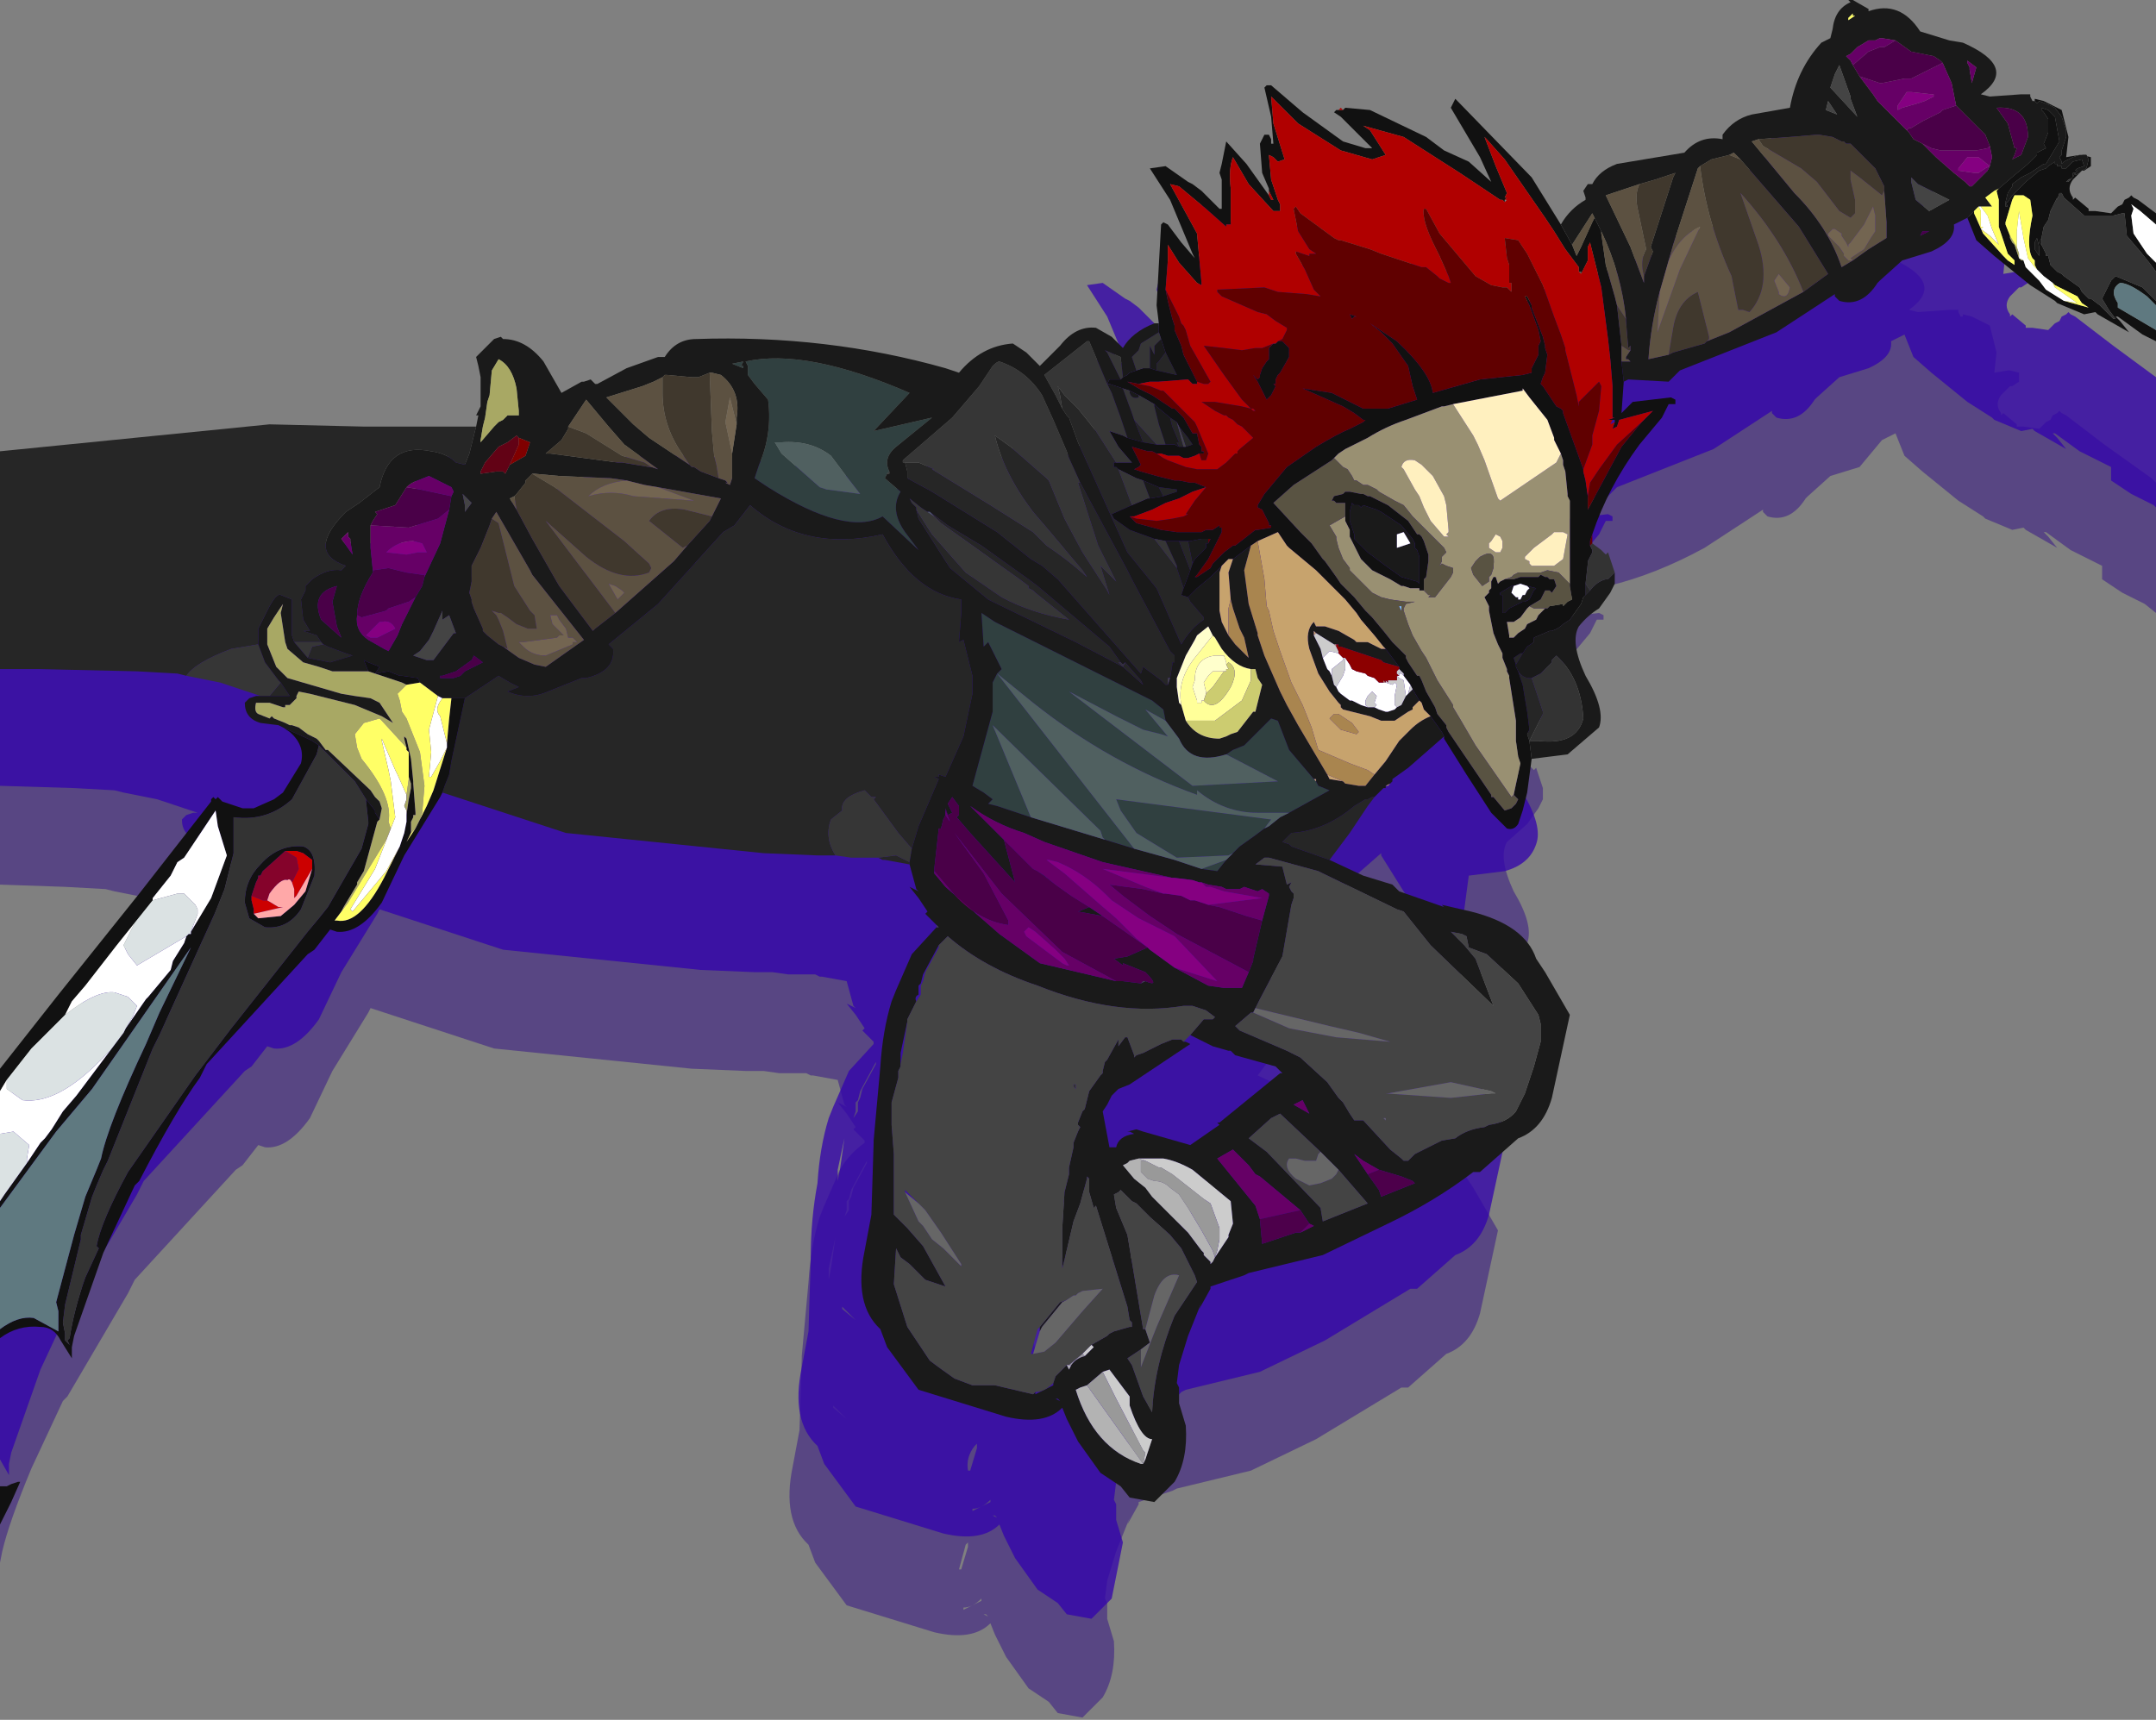 <?xml version="1.0" encoding="UTF-8" standalone="no"?>
<svg xmlns:ffdec="https://www.free-decompiler.com/flash" xmlns:xlink="http://www.w3.org/1999/xlink" ffdec:objectType="shape" height="38.3px" width="48.0px" xmlns="http://www.w3.org/2000/svg">
  <rect width="100%" height="100%" fill="#808080" stroke="none"/>
  <g transform="matrix(1.0, 0.0, 0.0, 1.0, 0.0, -2.1)">
    <path d="M43.9 9.15 L44.0 9.2 44.3 9.35 44.45 9.95 44.4 10.4 44.7 10.35 44.75 10.35 44.95 10.4 44.95 10.6 44.8 10.7 44.75 10.7 44.7 10.75 44.55 10.9 Q44.4 11.1 44.55 11.3 L44.55 11.35 44.6 11.3 44.9 11.55 44.9 11.6 45.05 11.6 45.4 11.65 45.5 11.55 45.55 11.5 45.65 11.45 45.7 11.35 45.8 11.3 45.85 11.25 45.9 11.3 46.0 11.35 46.85 12.0 47.9 12.75 48.0 12.85 48.0 15.75 47.75 15.55 47.25 15.3 46.8 15.0 46.8 14.85 46.8 14.7 46.1 14.35 45.55 13.95 45.5 13.95 45.6 14.05 45.8 14.3 45.1 13.9 45.05 13.85 44.8 13.9 44.2 13.65 44.15 13.6 43.6 13.25 42.8 12.6 42.4 12.25 42.2 11.75 41.9 11.9 41.4 12.5 40.75 12.7 40.25 13.15 40.2 13.2 Q39.85 13.75 39.35 13.6 L39.25 13.5 39.25 13.45 37.95 14.3 Q36.85 14.9 35.8 15.15 L35.55 15.4 34.65 15.35 34.55 15.4 34.5 16.1 34.75 15.85 35.6 15.75 35.7 15.8 35.7 15.9 35.55 15.9 35.4 16.2 34.9 16.8 Q34.2 17.75 33.85 18.8 L33.85 19.0 34.05 19.15 34.15 19.25 34.2 19.2 34.35 19.65 34.35 19.9 34.25 20.1 34.0 20.45 33.55 20.85 Q33.35 21.2 33.7 21.95 34.15 22.7 34.0 23.1 33.85 23.55 33.3 23.7 L32.5 23.8 32.4 24.55 32.3 24.95 32.2 25.25 31.95 25.35 31.6 25.0 31.05 24.15 30.55 23.35 30.55 23.3 29.75 24.0 29.4 24.25 29.4 24.3 29.35 24.35 29.3 24.4 29.25 24.4 29.25 24.45 29.2 24.45 29.0 24.65 28.85 24.85 28.45 25.45 28.0 26.05 28.75 26.4 29.4 26.6 29.55 26.75 30.55 27.1 30.5 27.05 31.15 27.2 Q32.35 27.5 32.6 28.25 L32.8 28.55 33.35 29.5 32.95 31.35 Q32.75 32.05 32.2 32.25 L31.35 33.0 31.2 33.0 29.3 34.15 27.85 34.85 26.2 35.25 26.1 35.3 25.35 35.55 25.35 35.6 25.1 36.05 25.15 35.9 24.85 36.65 24.65 37.3 24.6 37.7 24.65 37.8 24.65 38.15 24.8 38.65 Q24.85 39.4 24.55 39.9 L24.3 40.15 24.1 40.35 23.55 40.25 23.35 40.0 22.9 39.7 22.4 39.0 22.15 38.5 22.05 38.25 Q21.65 38.65 20.8 38.45 L18.85 37.85 18.15 36.9 18.0 36.5 Q17.4 35.95 17.65 34.75 L17.8 33.95 17.85 32.35 17.85 32.3 18.0 30.65 Q18.05 29.85 18.25 29.2 L18.35 28.95 18.7 28.15 Q18.9 27.8 19.25 27.55 L19.25 27.5 19.0 27.25 19.05 27.2 18.85 26.9 18.65 26.65 18.85 26.75 18.8 26.7 18.65 26.15 18.1 26.05 18.05 26.05 17.95 26.0 17.35 26.0 17.0 25.95 16.6 25.95 15.4 25.9 11.0 25.45 8.25 24.55 8.2 24.65 7.4 25.95 6.9 27.0 Q6.4 27.7 5.9 27.65 L5.75 27.6 5.4 28.05 5.25 28.15 3.0 30.6 2.85 30.9 1.5 33.2 1.4 33.3 0.7 34.8 Q0.2 36.0 0.05 36.65 L0.0 36.9 0.0 28.7 1.5 26.8 3.1 24.75 3.1 24.7 3.15 24.65 3.2 24.7 3.25 24.65 3.35 24.75 3.8 24.9 4.0 24.9 4.05 24.9 4.5 24.7 4.7 24.55 5.1 23.9 Q5.2 23.5 4.85 23.2 L4.7 23.1 4.6 23.05 4.2 23.0 Q3.85 22.9 3.85 22.55 L3.95 22.45 4.1 22.4 4.2 22.4 3.3 22.1 2.55 21.95 2.35 21.9 1.45 21.85 0.0 21.8 0.0 16.75 4.4 16.35 6.5 16.4 9.0 16.4 9.05 16.15 9.0 16.15 9.1 15.95 9.1 15.7 9.1 15.3 9.05 15.05 9.0 14.85 9.4 14.45 9.55 14.4 9.6 14.45 Q10.1 14.45 10.5 14.95 L10.9 15.65 11.35 15.4 11.4 15.4 11.55 15.35 11.65 15.45 11.7 15.45 Q11.95 15.25 12.35 15.1 L13.05 14.85 13.2 14.85 Q13.45 14.45 13.9 14.45 L19.45 15.1 19.75 15.2 Q20.25 14.6 20.95 14.55 L21.25 14.75 21.55 15.05 22.0 14.6 Q22.35 14.15 22.8 14.2 L23.15 14.4 23.4 14.65 Q23.6 14.3 24.1 14.1 L24.2 14.1 24.15 13.7 24.25 11.9 24.3 11.85 24.4 11.9 24.7 12.3 25.0 12.65 24.95 12.55 24.45 11.35 24.0 10.65 24.35 10.6 24.85 10.95 24.95 11.0 25.15 11.15 25.55 11.55 25.6 11.55 25.6 10.9 25.55 10.75 25.6 10.55 25.7 10.05 26.15 10.55 26.65 11.25 26.65 11.1 26.5 10.75 26.45 10.1 26.55 9.9 26.65 9.9 26.7 10.0 26.7 10.1 26.75 10.1 26.7 9.5 26.55 8.85 26.6 8.8 26.7 8.8 27.4 9.4 Q27.85 9.9 28.3 10.05 L28.8 10.2 28.95 10.2 28.25 9.5 28.1 9.4 28.15 9.35 28.2 9.35 28.25 9.3 28.3 9.35 28.35 9.3 28.9 9.35 30.15 9.95 30.55 10.25 31.1 10.5 31.6 10.95 31.35 10.4 30.7 9.3 30.8 9.1 32.5 10.85 33.15 11.9 Q33.35 11.55 33.7 11.35 L33.7 11.3 33.65 11.15 33.75 11.0 33.85 11.0 Q34.0 10.7 34.4 10.55 L35.9 10.3 Q36.25 9.9 36.75 10.0 L36.75 9.9 37.4 9.45 38.25 9.3 Q38.4 8.45 38.95 7.85 L39.15 7.75 39.2 7.55 Q39.25 7.1 39.6 6.95 L39.55 6.9 39.65 6.9 40.0 7.1 40.0 7.15 Q40.7 6.9 41.15 7.6 L41.8 7.8 42.1 7.85 Q43.35 8.4 42.5 9.0 L42.7 9.05 43.4 9.0 43.5 9.0 43.6 9.0 43.6 9.05 43.65 9.15 43.7 9.15 43.7 9.1 43.9 9.15 M31.9 11.4 L31.95 11.35 31.9 11.35 31.9 11.4 M34.3 16.25 L34.25 16.35 34.35 16.3 34.35 16.25 34.3 16.25 M19.3 27.95 L18.95 28.6 18.9 28.8 18.85 28.85 18.85 29.05 18.8 29.2 18.9 29.05 18.9 28.85 18.95 28.75 19.0 28.55 19.3 28.0 19.3 27.95 M18.5 30.35 L18.6 29.65 18.45 30.35 18.45 30.6 18.5 30.35 M18.55 33.4 L18.55 33.45 18.85 33.7 18.55 33.4 M21.85 37.75 L21.85 37.7 Q21.65 37.9 21.45 37.9 L21.45 37.95 21.85 37.75 M22.0 38.1 L21.95 38.05 21.9 38.05 22.0 38.1 M21.55 36.45 L21.5 36.5 21.35 37.05 21.4 37.05 21.55 36.55 21.55 36.45 M26.8 30.65 L25.9 30.4 25.8 30.3 25.75 30.3 25.4 30.2 24.9 29.95 24.75 30.1 24.8 30.1 24.9 30.15 23.55 31.05 23.3 31.15 23.15 31.3 23.05 31.5 22.95 31.65 23.1 32.45 23.25 32.45 23.65 32.15 23.55 32.1 23.5 32.1 23.7 32.05 23.85 32.1 24.9 32.4 25.55 31.95 25.5 31.9 25.55 31.9 26.9 30.8 26.95 30.8 26.8 30.65" fill="#3e2185" fill-opacity="0.6" fill-rule="evenodd" stroke="none"/>
    <path d="M41.35 5.4 L42.0 5.6 42.3 5.65 Q43.55 6.2 42.7 6.8 L42.9 6.85 43.6 6.8 43.7 6.8 43.8 6.8 43.8 6.85 43.85 6.95 43.9 6.95 43.9 6.9 44.1 6.95 44.2 7.0 44.5 7.15 44.65 7.75 44.6 8.2 44.9 8.15 44.95 8.15 45.15 8.2 45.15 8.4 45.0 8.5 44.95 8.5 44.9 8.55 44.75 8.7 Q44.6 8.9 44.75 9.1 L44.75 9.15 44.8 9.1 45.1 9.35 45.1 9.4 45.25 9.4 45.6 9.45 45.7 9.35 45.75 9.3 45.85 9.25 45.9 9.15 46.0 9.1 46.05 9.05 46.1 9.1 46.2 9.15 47.05 9.8 48.0 10.5 48.0 13.4 47.95 13.35 47.45 13.1 47.0 12.8 47.0 12.65 47.0 12.5 46.3 12.15 45.75 11.75 45.7 11.75 45.8 11.85 46.0 12.1 45.3 11.7 45.25 11.65 45.0 11.7 44.4 11.45 44.35 11.4 43.8 11.05 43.0 10.4 42.6 10.05 42.4 9.55 42.1 9.7 Q42.15 10.05 41.6 10.3 L40.95 10.5 40.45 10.95 40.4 11.0 Q40.05 11.55 39.55 11.4 L39.45 11.3 39.45 11.25 38.15 12.1 36.0 12.95 35.75 13.2 34.85 13.15 34.75 13.2 34.7 13.9 34.95 13.65 35.8 13.55 35.9 13.6 35.9 13.7 35.75 13.7 35.6 14.0 35.1 14.6 Q34.4 15.55 34.05 16.6 L34.05 16.8 34.25 16.95 34.35 17.05 34.4 17.0 34.55 17.45 34.55 17.7 34.45 17.9 34.2 18.25 33.75 18.65 Q33.55 19.0 33.9 19.75 34.35 20.5 34.2 20.9 34.05 21.35 33.5 21.5 L32.7 21.6 32.6 22.35 32.5 22.75 32.4 23.05 Q32.3 23.2 32.15 23.15 L31.8 22.8 31.25 21.95 30.75 21.15 30.75 21.1 29.95 21.8 29.6 22.05 29.6 22.1 29.55 22.15 29.5 22.2 29.45 22.2 29.45 22.25 29.4 22.25 29.2 22.45 29.05 22.65 28.65 23.25 28.2 23.85 28.95 24.2 29.6 24.4 29.75 24.55 30.75 24.9 30.7 24.85 31.35 25.0 Q32.55 25.3 32.8 26.05 L33.0 26.35 33.55 27.3 33.15 29.15 Q32.95 29.85 32.4 30.05 L31.55 30.8 31.4 30.8 29.5 31.95 28.05 32.65 26.4 33.05 26.3 33.1 Q26.0 33.45 25.55 33.35 L25.55 33.4 25.3 33.85 25.35 33.7 25.05 34.45 24.85 35.1 24.8 35.5 24.85 35.6 24.85 35.95 25.0 36.45 24.75 37.7 24.5 37.95 24.3 38.15 23.75 38.05 23.55 37.8 23.1 37.5 22.6 36.8 22.35 36.3 22.25 36.05 Q21.85 36.45 21.0 36.25 L19.05 35.65 18.35 34.7 18.2 34.3 Q17.6 33.75 17.85 32.55 L18.0 31.75 18.05 30.15 18.05 30.1 Q18.05 29.25 18.2 28.45 18.25 27.65 18.45 27.0 L18.55 26.75 18.9 25.95 19.45 25.35 19.45 25.3 19.2 25.05 19.25 25.0 19.05 24.7 18.85 24.45 19.05 24.55 19.0 24.5 18.85 23.95 18.3 23.85 18.25 23.85 18.15 23.8 17.55 23.8 17.2 23.75 16.8 23.75 15.6 23.7 11.2 23.25 8.45 22.35 8.4 22.45 7.6 23.75 7.1 24.8 Q6.6 25.5 6.1 25.45 L5.95 25.4 5.6 25.85 5.45 25.95 3.2 28.4 3.05 28.7 1.7 31.0 1.6 31.1 0.9 32.6 0.25 34.45 0.2 34.7 0.2 34.85 0.2 34.95 0.0 34.6 0.0 26.75 1.7 24.6 3.3 22.55 3.3 22.5 3.35 22.45 3.4 22.5 3.45 22.45 3.55 22.55 4.0 22.7 4.2 22.7 4.25 22.7 4.7 22.5 4.9 22.35 5.3 21.7 5.05 21.0 4.9 20.9 4.8 20.85 4.4 20.8 Q4.05 20.7 4.05 20.35 L4.15 20.25 4.3 20.2 4.4 20.2 3.5 19.9 2.75 19.75 2.55 19.7 1.65 19.65 0.0 19.6 0.0 14.55 4.6 14.15 6.7 14.2 9.2 14.2 9.25 13.95 9.2 13.95 9.3 13.75 9.3 13.5 9.3 13.1 9.25 12.85 9.2 12.65 9.6 12.25 9.75 12.2 9.8 12.25 Q10.3 12.25 10.7 12.75 L11.1 13.45 11.55 13.2 11.6 13.2 11.75 13.15 11.85 13.25 11.9 13.25 12.55 12.9 Q12.85 12.75 13.25 12.65 L13.4 12.65 Q13.65 12.25 14.1 12.25 17.0 12.15 19.65 12.9 L19.95 13.0 Q20.45 12.4 21.15 12.35 L21.45 12.55 21.75 12.85 22.2 12.4 Q22.55 11.95 23.0 12.0 L23.35 12.2 23.6 12.45 Q23.8 12.1 24.3 11.9 L24.4 11.9 24.35 11.5 24.45 9.7 24.5 9.65 24.6 9.7 24.9 10.1 25.2 10.45 25.15 10.35 24.65 9.15 24.2 8.45 24.55 8.4 25.05 8.75 25.15 8.8 25.35 8.95 25.75 9.35 25.8 9.35 25.8 8.7 25.75 8.55 25.8 8.35 25.9 7.85 26.35 8.35 26.85 9.05 26.85 8.9 26.7 8.55 26.65 7.9 26.75 7.7 26.85 7.7 26.9 7.8 26.9 7.9 26.95 7.9 26.9 7.3 26.75 6.65 26.8 6.6 26.9 6.6 27.6 7.2 28.5 7.85 29.0 8.0 29.15 8.0 28.45 7.3 28.3 7.2 28.35 7.15 28.4 7.15 28.45 7.1 28.5 7.15 28.55 7.1 29.1 7.15 30.35 7.75 30.75 8.05 31.3 8.3 31.8 8.75 31.55 8.2 30.9 7.1 31.0 6.9 32.7 8.65 33.35 9.7 Q33.55 9.35 33.9 9.15 L33.9 9.1 33.85 8.95 33.95 8.8 34.05 8.8 34.6 8.35 36.1 8.1 Q36.45 7.7 36.95 7.8 L36.95 7.7 Q37.2 7.35 37.6 7.25 L38.45 7.1 Q38.6 6.25 39.15 5.65 L39.35 5.55 39.4 5.35 Q39.45 4.9 39.8 4.75 L39.75 4.7 39.85 4.7 40.2 4.9 40.2 4.95 Q40.9 4.7 41.35 5.4 M32.15 9.15 L32.1 9.15 32.1 9.2 32.15 9.15 M34.55 14.05 L34.5 14.05 34.45 14.15 34.55 14.1 34.55 14.05 M19.5 25.75 L19.15 26.4 19.1 26.6 19.05 26.65 19.05 26.85 19.0 27.0 19.1 26.85 19.1 26.65 19.15 26.55 19.2 26.35 19.5 25.8 19.5 25.75 M18.65 28.15 L18.65 28.4 18.7 28.15 18.8 27.45 18.65 28.15 M18.75 31.25 L19.05 31.5 18.75 31.2 18.75 31.25 M27.1 28.6 L27.15 28.6 27.0 28.45 26.1 28.2 26.0 28.1 25.95 28.1 25.6 28.0 25.1 27.75 24.95 27.9 25.0 27.9 25.1 27.95 23.75 28.85 23.5 28.95 23.35 29.1 23.25 29.3 23.15 29.45 23.3 30.25 23.45 30.25 23.85 29.95 23.75 29.9 23.7 29.9 23.9 29.85 24.05 29.9 25.1 30.2 25.75 29.75 25.7 29.7 25.75 29.7 27.1 28.6 M21.6 34.85 L21.75 34.35 21.75 34.25 21.7 34.3 Q21.5 34.55 21.55 34.85 L21.6 34.85 M22.2 35.9 L22.15 35.85 22.1 35.85 22.2 35.9 M22.05 35.55 L22.05 35.5 Q21.85 35.7 21.65 35.7 L21.65 35.75 22.05 35.55" fill="#3200ad" fill-opacity="0.749" fill-rule="evenodd" stroke="none"/>
    <path d="M25.95 9.95 L26.2 10.45 25.75 10.35 25.75 10.2 25.8 10.15 25.95 9.95 M26.05 11.4 L26.2 11.5 26.35 12.05 26.25 12.05 26.2 11.95 26.25 11.95 26.1 11.6 26.05 11.4 M26.25 11.6 L26.45 11.85 26.55 12.0 26.4 12.05 26.25 11.6 M25.75 12.0 L25.45 11.95 25.25 11.45 25.75 12.0 M24.85 12.4 L24.8 12.4 24.8 12.5 24.85 12.5 24.9 12.55 25.2 13.35 24.75 13.55 24.8 13.65 25.15 13.9 25.7 14.1 26.2 14.75 26.35 15.2 26.3 15.35 26.45 15.4 26.5 15.5 26.8 15.85 26.8 15.9 Q26.5 16.1 26.3 16.45 L25.75 15.2 25.1 14.4 24.0 11.95 23.8 11.4 23.75 11.35 23.65 11.2 23.6 10.9 23.55 10.7 23.7 10.9 24.0 11.2 24.4 11.7 24.85 12.4 M25.8 12.95 L26.2 13.0 26.2 13.05 25.9 13.15 25.8 12.95 M26.25 14.15 L26.45 14.15 26.55 14.65 26.5 14.8 26.25 14.15 M34.05 18.6 L34.0 18.45 34.05 18.35 34.0 17.95 33.9 17.35 33.8 17.05 Q33.9 17.2 34.05 17.2 L34.1 17.2 34.35 17.95 34.35 18.0 34.05 18.6 M33.75 16.9 L33.7 16.75 33.85 16.65 33.9 16.65 33.75 16.9 M35.3 15.35 L35.3 15.1 35.4 15.25 35.3 15.35 M20.15 12.4 L20.45 12.4 20.8 12.55 20.75 12.55 22.05 13.35 23.0 13.95 23.05 14.0 23.25 14.2 23.3 14.25 Q23.75 14.55 24.2 14.95 L24.1 14.8 23.3 13.85 23.0 13.5 Q22.35 12.65 22.15 11.8 L22.5 12.05 23.3 12.75 23.35 12.8 23.7 13.65 24.1 14.4 24.65 15.25 24.7 15.35 24.5 14.7 24.85 15.05 24.45 14.25 24.0 12.85 24.05 12.85 25.1 14.8 25.2 15.0 26.05 16.6 26.15 16.7 26.15 16.85 26.1 16.85 26.1 16.9 26.05 17.2 26.0 17.2 26.0 17.35 25.95 17.35 25.85 17.25 25.45 16.95 25.4 17.1 23.55 15.0 23.2 14.7 22.95 14.55 22.2 13.95 20.75 13.05 20.2 12.75 20.2 12.6 20.15 12.4 M10.6 11.6 L10.45 12.2 10.35 12.45 10.15 12.4 Q9.95 12.2 9.6 12.15 8.65 11.95 8.45 12.95 L8.0 13.3 7.7 13.5 Q6.8 14.4 7.7 14.7 L7.6 14.8 Q7.3 14.75 6.95 15.0 L6.9 15.05 6.85 15.1 6.8 15.15 6.8 15.25 6.7 15.45 6.75 15.9 6.9 16.15 6.75 16.15 7.05 16.25 7.15 16.4 6.55 16.4 6.5 16.25 6.5 15.6 6.5 15.45 6.25 15.35 Q6.15 15.3 5.95 15.7 L5.75 16.1 5.75 16.45 5.15 16.55 Q4.35 16.85 4.15 17.15 L3.95 17.1 3.05 17.05 0.85 17.0 0.0 17.0 0.0 12.15 6.0 11.55 8.1 11.6 10.6 11.6 M7.2 16.45 L7.3 16.5 7.7 16.65 7.85 16.7 7.35 16.85 6.85 16.75 6.95 16.5 7.2 16.45 M6.25 17.3 L6.45 17.6 6.4 17.6 6.0 17.6 6.25 17.3 M10.35 17.65 L11.1 17.15 11.35 17.3 11.55 17.4 11.3 17.5 Q11.75 17.7 12.2 17.5 L12.95 17.2 13.05 17.2 Q13.7 17.05 13.65 16.55 L13.55 16.45 14.65 15.55 16.1 13.95 16.35 13.8 16.7 13.35 Q17.9 14.4 19.65 14.0 20.35 15.3 21.4 15.45 L21.4 15.75 21.35 16.4 21.45 16.35 21.65 17.15 21.65 17.55 21.45 18.5 21.05 19.4 20.9 19.35 20.9 19.4 20.8 19.4 20.9 19.45 20.45 20.5 20.3 21.0 20.0 20.65 19.45 19.9 19.5 19.85 19.4 19.85 19.25 19.7 Q18.7 19.85 18.75 20.15 L18.5 20.35 Q18.35 20.75 18.6 21.15 L18.2 21.15 17.0 21.1 12.6 20.65 9.85 19.75 9.9 19.6 10.0 19.35 10.05 19.05 10.35 17.65 M20.25 21.3 L20.25 21.35 19.7 21.25 19.65 21.25 19.55 21.2 19.95 21.15 20.25 21.3 M29.6 21.25 L28.75 20.95 28.7 20.9 28.55 20.85 28.75 20.65 Q29.5 20.6 30.15 20.05 L30.4 19.9 30.45 19.9 30.55 19.85 30.6 19.85 30.45 20.05 30.05 20.65 29.6 21.25 M25.05 16.85 L25.4 17.25 25.45 17.35 25.0 16.95 23.95 16.4 22.1 15.5 22.0 15.45 21.15 14.75 20.45 13.65 20.4 13.45 20.75 14.0 21.5 14.85 22.3 15.4 Q22.95 15.75 23.8 15.9 L23.05 15.3 23.0 15.25 22.9 15.2 22.9 15.15 22.7 15.0 20.95 13.75 20.8 13.6 20.7 13.5 21.1 13.8 21.85 14.25 22.9 15.0 23.1 15.15 24.7 16.5 24.95 16.85 24.9 16.85 25.0 16.95 25.05 16.85" fill="#262626" fill-rule="evenodd" stroke="none"/>
    <path d="M46.3 5.55 L46.15 5.6 45.95 5.7 45.9 5.75 45.9 5.7 45.85 5.6 45.9 5.55 45.9 5.45 46.0 5.15 46.0 5.0 45.9 4.7 45.75 4.5 45.65 4.45 45.4 4.35 45.35 4.4 45.3 4.35 45.3 4.3 45.5 4.35 45.6 4.4 45.9 4.55 46.05 5.15 46.0 5.6 46.3 5.55 M34.75 7.1 L35.0 7.55 35.1 7.8 35.2 7.6 35.45 7.05 35.5 6.95 35.65 7.25 35.65 7.3 35.75 8.0 35.95 8.7 36.0 8.9 36.1 9.8 36.1 10.05 36.1 10.15 36.15 10.6 36.1 11.3 36.35 11.05 37.2 10.95 37.3 11.0 37.3 11.1 37.15 11.1 37.0 11.4 36.5 12.0 Q35.8 12.95 35.45 14.0 L35.4 14.15 35.4 14.25 35.45 14.35 35.45 14.4 35.4 14.5 35.35 14.6 35.35 14.65 35.3 15.1 35.3 15.35 35.25 15.4 35.2 15.55 34.95 15.9 34.8 16.0 Q34.7 16.1 34.55 16.15 L34.5 16.15 34.15 16.3 34.15 16.4 34.0 16.5 33.9 16.65 33.85 16.65 33.7 16.75 33.75 16.9 33.75 16.95 33.8 17.05 33.9 17.35 34.0 17.95 34.05 18.35 34.0 18.45 34.05 18.6 34.1 19.0 34.0 19.75 33.9 20.15 33.8 20.45 Q33.7 20.6 33.55 20.55 L33.2 20.2 32.65 19.35 32.15 18.55 32.15 18.5 32.1 18.4 31.85 18.05 31.7 17.9 31.65 17.75 31.6 17.7 31.45 17.45 31.4 17.35 31.25 17.15 31.25 17.1 31.2 17.05 31.15 17.0 31.15 16.95 31.0 16.75 30.85 16.55 30.8 16.5 30.6 16.25 30.3 15.9 30.2 15.75 29.95 15.45 29.7 15.2 29.6 15.1 29.3 14.8 28.7 14.3 28.65 14.25 28.45 13.95 28.0 14.15 27.85 14.25 27.45 14.55 27.35 14.55 27.2 14.7 26.95 14.95 26.65 15.2 26.45 15.4 26.3 15.35 26.35 15.2 26.5 14.8 26.55 14.65 26.6 14.55 26.7 14.45 26.85 14.3 26.85 14.2 26.9 14.2 26.95 14.1 26.9 14.1 26.8 14.1 26.75 14.1 26.5 14.15 26.45 14.15 26.25 14.15 25.95 14.15 25.7 14.1 25.15 13.9 24.8 13.65 24.75 13.55 25.2 13.35 25.55 13.2 25.6 13.2 25.9 13.15 26.2 13.05 26.2 13.0 25.8 12.95 25.45 12.8 25.3 12.75 25.0 12.6 24.9 12.55 24.85 12.5 24.8 12.5 24.8 12.4 24.85 12.4 25.0 12.4 25.15 12.4 25.2 12.4 24.9 12.05 24.7 11.7 25.0 11.8 25.1 11.85 25.45 11.95 25.75 12.0 25.95 12.0 26.15 12.0 26.25 12.05 26.35 12.05 26.4 12.05 26.55 12.0 26.45 11.85 26.25 11.6 26.2 11.5 26.05 11.4 25.75 11.15 25.7 11.1 25.35 10.9 25.15 10.8 25.0 10.75 24.7 10.65 24.65 10.65 24.7 10.55 24.9 10.55 24.95 10.55 25.0 10.5 25.1 10.45 25.15 10.4 25.3 10.35 25.45 10.3 25.6 10.3 25.75 10.35 26.2 10.45 25.95 9.95 25.85 9.65 25.8 9.5 25.8 9.3 25.75 8.9 25.85 7.1 25.9 7.05 26.0 7.1 26.3 7.5 26.6 7.85 26.55 7.75 26.05 6.55 25.6 5.85 25.95 5.8 26.45 6.15 26.55 6.2 26.75 6.35 27.15 6.75 27.2 6.75 27.2 6.1 27.15 5.95 27.2 5.75 27.3 5.25 27.75 5.75 28.25 6.45 28.3 6.55 28.35 6.55 28.25 6.35 28.25 6.3 28.1 5.95 28.05 5.3 28.15 5.1 28.25 5.1 28.3 5.2 28.3 5.3 28.35 5.3 28.3 4.7 28.15 4.05 28.2 4.0 28.3 4.0 29.0 4.6 29.9 5.25 30.4 5.4 30.55 5.4 29.85 4.7 29.7 4.6 29.75 4.55 29.8 4.55 29.9 4.55 29.95 4.5 30.5 4.55 31.75 5.15 32.15 5.45 32.7 5.7 33.2 6.15 32.95 5.6 32.3 4.5 32.4 4.3 34.1 6.05 34.75 7.1 M43.8 6.95 L43.95 6.8 43.95 6.85 44.15 7.3 44.6 7.8 44.7 7.9 44.85 8.0 44.85 7.9 44.7 7.75 44.5 7.15 44.5 6.65 44.5 6.55 44.45 6.35 44.5 6.3 44.85 6.0 45.15 5.75 45.35 5.55 45.35 5.5 45.55 5.4 45.5 5.3 45.6 5.05 45.6 4.75 45.5 4.6 45.45 4.55 45.45 4.5 45.6 4.55 45.75 4.7 45.85 5.25 45.55 5.75 45.5 5.75 45.2 5.95 45.0 6.05 44.8 6.2 44.8 6.25 44.7 6.4 44.65 6.6 44.7 6.6 44.8 6.45 45.1 6.15 45.4 5.9 45.55 5.85 45.6 5.8 45.75 5.7 45.75 5.75 45.8 5.75 45.8 5.8 45.9 5.8 45.9 5.85 46.0 5.85 46.15 5.7 46.35 5.65 46.4 5.8 46.25 5.85 46.2 5.9 46.25 5.9 46.2 5.95 46.2 6.0 46.3 5.95 46.15 6.1 Q46.0 6.3 46.15 6.5 L46.15 6.55 46.2 6.5 46.5 6.75 46.5 6.8 46.65 6.8 47.0 6.85 47.1 6.75 47.15 6.7 47.25 6.65 47.3 6.55 47.4 6.5 47.45 6.45 47.5 6.5 47.6 6.55 48.0 6.85 48.0 7.1 47.65 6.8 47.45 6.65 47.5 6.75 47.45 6.9 47.5 7.3 47.8 7.75 48.0 7.95 48.0 8.15 47.85 7.95 47.65 7.7 47.35 7.35 47.3 6.85 47.25 6.85 47.05 6.9 46.45 6.9 46.4 6.9 45.95 6.5 45.9 6.4 45.85 6.4 45.8 6.55 45.8 6.5 45.75 6.6 45.65 6.8 45.6 7.0 45.5 7.15 45.45 7.4 45.4 7.5 45.45 7.55 45.55 7.75 45.55 7.8 45.6 7.8 45.65 8.0 45.8 8.15 45.9 8.2 45.95 8.25 46.3 8.5 46.35 8.6 46.5 8.75 46.55 8.75 46.75 8.9 47.05 9.2 47.1 9.2 46.95 9.0 46.8 8.75 47.0 8.35 47.1 8.25 47.7 8.5 48.0 8.8 48.0 8.9 47.8 8.7 Q47.4 8.4 47.2 8.4 46.95 8.55 47.15 8.85 L47.15 8.95 48.0 9.45 48.0 9.7 47.7 9.55 47.15 9.15 47.1 9.15 47.2 9.25 47.4 9.5 46.7 9.1 46.65 9.05 46.4 9.1 45.8 8.85 45.75 8.8 45.2 8.45 44.4 7.8 44.0 7.45 43.8 6.95 M46.35 5.9 L46.45 5.85 46.5 5.65 46.45 5.55 46.35 5.55 46.55 5.6 46.55 5.8 46.4 5.9 46.35 5.9 M46.1 6.1 L46.15 6.05 46.2 5.95 46.15 5.95 46.15 6.0 46.15 6.05 46.05 6.1 46.0 6.15 46.05 6.15 46.1 6.1 M45.5 8.25 L45.4 8.15 45.35 8.1 45.3 8.0 45.3 7.9 45.25 7.85 Q45.1 7.6 45.25 6.9 L45.2 6.55 45.05 6.45 44.85 6.45 44.8 6.55 44.65 7.05 44.65 7.1 44.75 7.35 44.75 7.4 44.8 7.5 44.85 7.55 44.9 7.7 44.95 7.85 45.0 7.9 45.05 7.9 45.1 8.05 45.4 8.35 45.55 8.55 45.95 8.8 46.5 8.95 46.35 8.85 46.25 8.7 45.75 8.45 45.7 8.4 45.5 8.25 M44.65 6.6 L44.65 6.7 44.7 6.7 44.65 6.6 M45.3 7.55 L45.3 7.65 45.4 7.8 45.4 7.75 45.4 7.6 45.35 7.4 45.3 7.5 45.3 7.55 M33.5 6.6 L33.45 6.55 33.4 6.55 32.5 5.95 31.25 5.15 30.35 4.9 30.5 5.0 30.85 5.55 30.55 5.65 29.85 5.45 28.9 4.85 28.3 4.25 28.35 4.85 28.6 5.65 28.45 5.7 28.35 5.6 28.25 5.55 28.3 6.1 28.45 6.55 28.5 6.65 28.5 6.8 28.45 6.8 28.35 6.8 27.8 6.2 27.45 5.6 Q27.35 5.85 27.4 6.3 L27.4 7.05 27.4 7.1 27.3 7.1 27.3 7.15 26.85 6.75 26.25 6.25 26.05 6.2 26.65 7.3 26.75 8.4 26.75 8.45 26.65 8.4 26.25 7.95 26.0 7.55 26.0 7.9 25.95 8.55 26.0 8.8 26.1 9.2 26.15 9.35 26.15 9.45 26.3 9.8 26.35 10.0 26.65 10.6 26.65 10.65 26.6 10.65 26.55 10.65 26.45 10.55 25.8 10.6 25.75 10.6 25.6 10.6 25.35 10.65 25.1 10.6 25.35 10.75 25.45 10.8 25.65 10.9 25.95 11.1 26.1 11.2 26.15 11.2 26.35 11.4 26.55 11.75 26.65 11.75 26.7 12.0 26.75 12.05 26.75 12.15 26.8 12.15 26.8 12.2 26.7 12.2 26.6 12.25 26.45 12.3 26.35 12.3 26.25 12.25 26.0 12.25 25.85 12.2 25.75 12.2 25.65 12.15 25.55 12.15 25.2 12.05 25.35 12.35 25.4 12.45 25.35 12.5 25.25 12.55 25.4 12.6 25.75 12.7 26.15 12.8 26.25 12.8 26.5 12.85 26.6 12.85 26.85 12.95 26.7 13.0 26.55 13.05 26.25 13.2 25.95 13.3 25.65 13.45 25.25 13.6 25.15 13.6 25.25 13.7 25.3 13.75 25.85 13.9 26.2 13.95 26.4 13.95 26.65 13.95 26.75 13.95 26.85 13.9 27.0 13.9 27.15 13.8 27.15 13.85 27.2 13.85 27.2 13.9 27.2 13.95 26.95 14.45 26.9 14.55 26.65 14.9 26.6 14.95 26.65 14.95 26.95 14.75 27.0 14.65 27.25 14.4 27.45 14.25 27.5 14.25 27.95 13.9 28.0 13.9 28.3 13.85 28.3 13.8 28.25 13.8 28.25 13.75 28.1 13.45 28.0 13.4 28.0 13.35 28.15 13.1 28.65 12.5 29.3 12.05 Q29.8 11.75 30.05 11.65 L30.15 11.6 30.35 11.5 30.4 11.45 30.35 11.45 30.15 11.3 29.9 11.15 29.0 10.75 29.65 10.85 30.15 11.1 30.35 11.2 30.6 11.2 30.7 11.2 30.9 11.2 31.55 11.0 31.45 10.7 31.35 10.25 31.0 9.75 30.75 9.5 30.5 9.3 30.8 9.5 31.1 9.7 Q31.85 10.4 31.9 10.85 L32.95 10.55 33.9 10.45 34.1 10.4 34.1 10.3 34.2 10.1 34.25 10.0 34.25 9.8 34.3 9.7 34.25 9.45 34.05 8.9 33.95 8.7 34.0 8.7 34.1 8.9 34.1 8.95 34.35 9.6 34.4 9.8 34.4 9.85 34.45 10.0 34.4 10.4 34.35 10.5 34.3 10.65 34.35 10.7 34.65 11.15 34.75 11.2 34.8 11.25 34.8 11.3 35.25 12.55 35.25 12.6 35.3 12.8 35.35 13.15 35.35 13.25 35.35 13.45 36.1 12.05 36.55 11.5 36.8 11.25 36.05 11.45 36.0 11.6 35.9 11.65 35.95 11.5 35.95 11.45 35.9 11.45 35.8 11.45 35.95 11.4 35.9 11.4 35.9 11.35 35.9 10.7 35.85 10.1 35.8 9.65 35.65 8.5 35.4 7.5 35.35 7.6 35.35 7.9 35.25 8.1 35.2 8.2 35.2 8.15 35.15 8.15 35.15 8.05 34.85 7.65 34.6 7.25 34.4 6.95 33.5 5.65 33.1 5.2 33.05 5.15 33.3 5.8 33.55 6.4 33.5 6.5 33.55 6.5 33.5 6.55 33.5 6.6 M28.35 9.75 L28.4 9.75 28.45 9.7 28.55 9.7 28.7 9.85 28.7 9.9 28.7 10.0 28.7 10.05 28.5 10.4 28.45 10.45 28.4 10.55 28.4 10.65 28.35 10.65 28.4 10.7 28.35 10.8 28.3 10.9 28.2 11.0 28.05 10.7 28.0 10.6 27.9 10.45 27.95 10.5 28.0 10.55 28.05 10.5 28.05 10.45 28.1 10.3 28.2 10.15 28.25 10.1 28.25 10.0 28.25 9.85 28.35 9.75 M32.35 11.1 L32.15 11.15 32.1 11.15 31.3 11.45 Q30.85 11.6 30.45 11.85 L30.35 11.9 30.05 12.05 29.95 12.1 29.8 12.2 29.7 12.3 29.65 12.35 28.8 12.9 28.35 13.3 28.95 13.95 29.0 14.0 29.2 14.2 29.45 14.55 29.5 14.6 29.75 14.95 29.85 15.1 30.0 15.25 30.15 15.4 30.4 15.7 30.55 15.85 30.8 16.15 31.0 16.4 31.3 16.7 31.3 16.75 31.35 16.85 31.55 17.15 31.6 17.15 31.65 17.25 31.75 17.5 31.95 17.85 32.0 18.0 32.2 18.25 32.2 18.3 32.25 18.4 33.2 19.8 33.2 19.85 33.25 19.85 33.5 20.15 33.65 20.1 33.75 20.0 33.8 19.9 33.75 19.85 33.7 19.8 33.85 19.1 33.8 18.95 33.75 18.6 33.75 18.5 33.75 18.3 33.75 18.15 33.6 17.2 33.6 17.15 33.55 17.05 33.55 17.0 33.45 16.75 33.45 16.7 33.45 16.65 33.4 16.55 33.35 16.45 33.25 16.2 33.15 15.7 33.15 15.6 33.05 15.4 33.15 15.3 33.15 15.25 33.2 15.2 33.2 15.05 33.25 14.95 33.3 14.95 33.35 15.1 33.4 15.05 33.5 15.0 33.6 15.0 33.7 15.0 33.85 14.95 33.9 14.95 34.0 14.95 34.25 14.95 34.3 14.9 34.4 14.95 34.45 14.95 34.5 15.0 34.6 15.0 34.65 15.15 34.55 15.3 34.5 15.25 34.4 15.25 34.3 15.45 34.05 15.6 34.0 15.65 33.85 15.85 33.7 15.95 33.55 15.95 33.6 16.25 33.6 16.3 33.7 16.3 33.8 16.2 33.95 16.1 34.0 16.0 34.2 15.9 34.25 15.8 34.4 15.65 34.45 15.65 34.5 15.6 34.8 15.55 34.8 15.6 34.9 15.5 35.0 15.45 34.95 15.15 34.95 15.1 34.95 14.5 34.95 14.05 34.95 13.35 34.95 13.25 34.9 13.15 34.9 13.1 34.85 12.6 34.8 12.45 34.8 12.35 34.75 12.2 34.6 11.9 34.6 11.85 34.45 11.45 34.05 10.95 33.9 10.75 33.9 10.8 32.35 11.1 M31.7 15.25 L31.65 15.25 31.6 15.25 31.6 15.2 31.4 15.2 31.25 15.15 31.2 15.15 30.95 15.0 30.55 14.8 30.3 14.55 30.05 14.05 30.05 13.9 30.0 13.8 29.95 13.7 29.95 13.6 29.95 13.55 29.95 13.3 29.8 13.3 29.75 13.3 29.7 13.25 29.65 13.25 29.7 13.15 29.9 13.1 29.95 13.05 30.05 13.05 30.3 13.1 30.35 13.1 30.45 13.15 30.5 13.15 30.9 13.35 31.35 13.7 31.55 14.0 31.6 14.0 31.65 14.05 31.7 14.15 31.8 14.45 31.8 14.6 31.75 14.95 31.7 15.0 31.7 15.05 31.7 15.2 31.7 15.25 M6.3 18.3 L6.85 18.55 6.95 18.6 7.1 18.7 7.05 18.9 6.5 19.9 Q5.95 20.4 5.2 20.3 L5.2 21.1 5.0 21.9 4.8 22.4 3.55 25.15 3.4 25.45 2.4 27.95 2.3 28.15 2.15 28.5 2.05 28.75 1.8 29.6 1.8 29.7 1.45 31.15 1.4 31.55 1.45 31.8 1.45 31.95 1.55 32.05 1.5 31.95 1.55 31.9 Q1.65 31.25 1.9 30.55 L2.2 29.9 2.15 29.85 Q2.25 29.3 2.85 28.2 L4.35 26.05 5.15 25.0 6.85 22.85 7.1 22.55 7.3 22.3 8.05 21.0 8.2 20.45 8.2 20.4 8.15 19.95 8.15 19.9 8.35 20.15 8.35 20.2 8.45 20.35 8.4 20.4 8.1 21.5 7.95 21.75 7.95 21.8 7.65 22.3 7.6 22.4 7.45 22.6 7.5 22.6 Q8.0 22.7 8.55 21.65 L8.9 20.95 9.0 20.65 9.05 20.4 9.05 20.25 9.1 19.9 9.15 19.65 9.15 19.55 9.1 19.4 9.1 19.3 9.1 19.0 9.1 18.85 9.05 18.8 9.05 18.75 9.0 18.55 9.0 18.5 9.05 18.55 9.15 19.0 9.2 19.5 9.2 19.55 9.25 20.2 9.25 20.25 9.2 20.25 9.2 20.3 9.15 20.4 9.15 20.65 9.05 20.85 9.25 20.55 9.35 20.35 9.5 20.05 9.65 19.7 9.95 18.75 9.95 18.65 10.0 18.1 10.05 17.65 10.35 17.65 10.05 19.05 10.0 19.35 9.9 19.6 9.85 19.75 9.8 19.85 9.0 21.15 8.5 22.2 Q8.0 22.9 7.5 22.85 L7.35 22.8 7.0 23.25 6.85 23.35 4.6 25.8 4.45 26.1 Q3.9 26.85 3.1 28.4 L3.0 28.5 2.3 30.0 1.65 31.85 1.6 32.1 1.6 32.25 1.6 32.35 1.35 31.95 Q1.2 31.65 0.9 31.65 0.4 31.6 0.0 31.9 L0.0 31.7 Q0.4 31.4 0.75 31.45 L1.3 31.75 1.3 31.7 1.3 31.3 1.25 31.1 1.65 29.6 1.9 28.75 2.15 28.15 2.25 27.9 Q2.4 27.15 3.25 25.35 L3.55 24.65 4.25 23.2 2.05 26.35 1.25 27.3 0.0 29.0 0.0 28.85 0.1 28.7 0.6 28.0 0.7 27.85 0.9 27.55 1.0 27.45 1.15 27.25 1.4 26.85 1.7 26.5 2.45 25.5 2.75 25.1 2.8 25.0 3.25 24.35 3.3 24.3 3.8 23.7 3.85 23.5 4.1 23.1 4.15 22.95 4.2 22.9 4.25 22.9 4.25 22.85 4.7 22.1 5.05 21.15 4.85 20.5 4.8 20.15 4.1 21.2 3.95 21.3 3.8 21.6 3.4 22.1 3.4 22.15 3.0 22.65 2.6 23.15 1.9 24.05 1.6 24.4 1.45 24.7 1.4 24.75 0.7 25.45 0.15 26.15 0.0 26.4 0.0 25.9 1.3 24.25 3.1 22.0 4.7 19.95 4.7 19.9 4.75 19.85 4.8 19.9 4.85 19.85 4.95 19.95 5.4 20.1 5.6 20.1 5.65 20.1 6.1 19.9 6.3 19.75 6.7 19.1 Q6.8 18.7 6.45 18.4 L6.3 18.3 M8.2 17.05 L8.1 16.8 8.2 16.85 8.45 16.95 8.35 17.1 8.65 17.05 8.9 17.15 8.95 17.15 9.3 17.2 9.35 17.3 9.05 17.35 8.95 17.3 8.35 17.1 8.2 17.05 M30.05 9.1 L30.2 9.15 30.15 9.15 30.1 9.2 30.05 9.1 M30.1 13.3 L30.05 13.5 30.05 13.7 30.15 14.0 30.15 14.1 30.2 14.15 30.45 14.4 30.85 14.7 31.2 14.95 31.55 15.05 31.6 15.1 31.6 15.05 31.6 14.75 31.6 14.6 31.6 14.5 31.55 14.35 31.5 14.3 31.5 14.2 31.45 14.1 31.2 13.8 30.75 13.5 30.65 13.45 30.35 13.35 30.3 13.4 30.25 13.35 30.15 13.35 30.1 13.3 M33.7 15.15 L33.65 15.15 33.4 15.3 33.4 15.35 33.45 15.35 33.45 15.4 33.45 15.7 33.45 15.75 33.5 15.75 33.6 15.65 33.9 15.5 33.95 15.5 34.05 15.45 34.15 15.25 34.2 15.2 34.0 15.15 33.85 15.1 33.7 15.15 M6.35 21.05 L5.85 21.5 5.8 21.6 5.75 21.6 5.75 21.65 5.7 21.75 5.6 22.05 5.6 22.15 5.65 22.35 5.65 22.45 5.75 22.55 6.25 22.5 6.55 22.25 6.8 21.95 6.95 21.45 6.95 21.4 6.95 21.25 6.75 21.1 6.6 21.05 6.35 21.05 M6.75 20.95 Q7.05 21.05 7.0 21.6 L6.7 22.35 Q6.4 22.8 5.9 22.75 L5.55 22.55 5.45 22.2 Q5.45 21.7 5.8 21.35 6.2 20.9 6.75 20.95 M0.0 35.2 L0.15 35.2 0.25 35.15 0.4 35.1 0.45 35.1 0.25 35.55 0.0 36.05 0.0 35.2" fill="#111111" fill-rule="evenodd" stroke="none"/>
    <path d="M25.8 9.5 L25.85 9.65 25.75 9.75 25.7 9.8 25.7 10.0 25.6 9.8 25.6 10.3 25.45 10.3 25.3 10.35 25.25 10.2 25.2 10.05 25.35 9.9 25.4 9.75 25.8 9.5 M25.0 10.5 L24.95 10.55 24.65 9.95 24.6 9.9 24.95 10.05 25.0 10.5 M25.0 10.75 L25.15 10.8 25.15 10.85 Q25.2 11.0 25.35 10.95 L25.35 10.9 25.7 11.1 25.7 11.15 25.8 11.55 25.95 12.0 25.75 12.0 25.25 11.45 25.2 11.3 25.0 10.75 M25.1 11.85 L25.0 11.8 24.7 11.7 24.9 12.05 25.2 12.4 25.15 12.4 25.0 12.4 24.85 12.4 24.4 11.7 24.0 11.2 23.7 10.9 23.55 10.7 23.6 10.9 23.65 11.2 23.5 10.9 23.25 10.45 24.2 9.7 24.25 9.7 24.65 10.65 24.75 10.85 24.95 11.4 25.1 11.85 M24.9 12.55 L25.0 12.6 25.3 12.75 25.45 12.8 25.6 13.2 25.55 13.2 25.2 13.35 24.9 12.55 M25.7 14.1 L25.95 14.15 26.2 14.7 26.2 14.75 25.7 14.1 M20.15 12.4 L20.1 12.4 20.1 12.35 21.2 11.4 21.8 10.7 22.1 10.25 Q22.2 10.15 22.25 10.15 22.85 10.35 23.2 10.9 L23.45 11.45 23.75 12.15 23.8 12.3 24.05 12.85 24.0 12.85 24.45 14.25 24.85 15.05 24.5 14.7 24.7 15.35 24.65 15.25 24.1 14.4 23.7 13.65 23.35 12.8 23.3 12.75 22.5 12.05 22.15 11.8 Q22.35 12.65 23.0 13.5 L23.3 13.85 24.1 14.8 24.2 14.95 Q23.75 14.55 23.3 14.25 L23.25 14.2 23.05 14.0 23.0 13.95 22.05 13.35 20.75 12.55 20.8 12.55 20.45 12.4 20.15 12.4 M7.15 16.4 L7.2 16.45 6.95 16.5 6.85 16.75 6.55 16.4 7.15 16.4 M5.75 16.45 L5.9 16.85 6.2 17.25 6.25 17.3 6.0 17.6 5.8 17.6 4.9 17.3 4.15 17.15 Q4.35 16.85 5.15 16.55 L5.75 16.45 M20.3 21.0 L20.25 21.3 19.95 21.15 19.55 21.2 18.95 21.2 18.6 21.15 Q18.35 20.75 18.5 20.35 L18.75 20.15 Q18.7 19.85 19.25 19.7 L19.4 19.85 19.5 19.85 19.45 19.9 20.0 20.65 20.3 21.0 M20.4 13.45 L20.4 13.4 20.3 13.3 20.25 13.2 20.5 13.4 20.65 13.5 20.8 13.6 20.95 13.75 22.7 15.0 22.9 15.15 22.9 15.2 23.0 15.25 23.05 15.3 23.8 15.9 Q22.95 15.75 22.3 15.4 L21.5 14.85 20.75 14.0 20.4 13.45" fill="#363636" fill-rule="evenodd" stroke="none"/>
    <path d="M25.95 18.15 L25.5 17.9 26.0 18.5 25.85 18.45 25.45 18.35 24.85 18.05 23.8 17.5 26.55 19.6 28.45 19.5 27.3 18.9 27.45 18.8 27.7 18.7 28.3 18.1 28.45 18.15 28.7 18.8 29.25 19.45 29.3 19.5 29.35 19.6 29.6 19.7 28.7 20.2 28.0 20.2 Q27.25 20.2 26.65 19.7 L26.65 19.8 Q24.7 19.1 23.0 17.75 L22.2 17.1 22.3 17.0 22.0 16.4 21.9 16.5 21.85 15.75 22.15 15.95 25.65 17.7 25.9 17.9 25.95 18.15 M22.95 20.3 L22.2 20.05 22.0 20.0 22.1 19.9 21.9 19.75 21.65 19.6 22.1 17.95 22.1 17.3 22.2 17.1 25.25 21.0 24.6 20.8 24.55 20.75 24.5 20.6 22.1 18.25 22.95 20.3 M26.75 21.45 L27.3 21.25 27.1 21.5 26.75 21.45 M27.45 21.1 L27.35 21.15 26.2 21.2 25.3 20.65 24.95 20.15 24.85 19.9 28.3 20.35 28.15 20.55 27.95 20.7 27.6 20.95 27.45 21.1 M19.75 12.65 L19.7 12.75 20.05 13.05 Q19.8 13.45 20.15 13.95 L20.45 14.35 19.65 13.6 Q18.85 14.05 17.1 12.95 L16.8 12.75 16.9 12.45 Q17.2 11.75 17.1 11.0 L16.8 10.65 16.65 10.45 16.65 10.35 16.65 10.25 16.6 10.15 Q17.95 9.85 20.25 10.85 L19.45 11.7 20.75 11.4 19.95 12.05 Q19.65 12.3 19.8 12.6 L19.75 12.65 M16.55 10.15 L16.5 10.25 16.55 10.25 16.55 10.3 16.3 10.2 16.55 10.15 M17.4 12.2 L18.25 12.95 18.4 13.0 19.15 13.1 18.8 12.65 18.5 12.25 Q18.05 11.9 17.4 11.95 L17.25 11.95 17.4 12.2" fill="#304040" fill-rule="evenodd" stroke="none"/>
    <path d="M45.3 4.35 L45.35 4.4 45.4 4.35 45.65 4.45 45.75 4.5 45.9 4.7 46.0 5.0 46.0 5.15 45.9 5.45 45.9 5.55 45.85 5.6 45.9 5.7 45.9 5.75 45.95 5.7 46.15 5.6 46.3 5.55 46.35 5.55 46.45 5.55 46.5 5.65 46.45 5.85 46.35 5.9 46.3 5.95 46.2 6.0 46.2 5.95 46.25 5.9 46.2 5.9 46.25 5.85 46.4 5.8 46.35 5.65 46.15 5.7 46.0 5.85 45.9 5.85 45.9 5.8 45.8 5.8 45.8 5.75 45.75 5.75 45.75 5.7 45.6 5.8 45.55 5.85 45.4 5.9 45.1 6.15 44.8 6.45 44.7 6.6 44.65 6.6 44.7 6.4 44.8 6.25 44.8 6.2 45.0 6.05 45.2 5.95 45.5 5.75 45.55 5.75 45.85 5.25 45.75 4.7 45.6 4.55 45.45 4.5 45.45 4.55 45.5 4.6 45.6 4.75 45.6 5.05 45.5 5.3 45.55 5.4 45.35 5.5 45.35 5.55 45.15 5.75 44.85 6.0 44.5 6.3 44.4 6.35 44.2 6.5 44.35 6.7 44.1 6.7 44.05 6.7 43.95 6.8 43.8 6.95 43.5 7.1 Q43.55 7.45 43.0 7.7 L42.35 7.9 41.85 8.35 41.8 8.4 Q41.45 8.95 40.95 8.8 L40.85 8.7 40.85 8.65 39.55 9.5 37.4 10.35 37.15 10.6 36.25 10.55 36.15 10.6 36.1 10.15 36.15 10.15 36.3 10.15 36.25 10.1 36.2 10.1 36.2 10.05 36.3 9.9 36.3 9.8 36.25 9.85 36.2 9.25 36.2 9.2 Q36.1 8.2 35.65 7.25 L35.5 6.95 35.45 6.85 35.0 7.55 34.75 7.1 Q34.95 6.75 35.3 6.55 L35.3 6.5 35.25 6.35 35.35 6.2 35.45 6.2 Q35.6 5.9 36.0 5.75 L37.5 5.5 Q37.85 5.1 38.35 5.2 L38.35 5.1 Q38.6 4.75 39.0 4.65 L39.85 4.5 Q40.0 3.65 40.55 3.05 L40.75 2.95 40.8 2.75 Q40.85 2.3 41.2 2.15 L41.15 2.1 41.25 2.1 41.6 2.3 41.6 2.35 Q42.3 2.1 42.75 2.8 L43.4 3.0 43.7 3.05 Q44.95 3.6 44.1 4.2 L44.3 4.25 45.0 4.2 45.1 4.2 45.2 4.2 45.2 4.25 45.25 4.35 45.3 4.35 M46.05 6.1 L46.15 6.05 46.15 6.0 46.15 5.95 46.2 5.95 46.15 6.05 46.1 6.1 46.05 6.1 M41.15 2.5 L41.15 2.55 41.3 2.45 41.25 2.45 41.25 2.4 41.15 2.5 M42.2 3.0 L41.9 2.95 41.85 2.95 41.75 3.0 41.6 3.0 41.35 3.15 41.2 3.3 41.1 3.35 41.2 3.45 41.25 3.55 41.4 3.8 41.55 4.0 41.7 4.2 41.8 4.35 42.45 5.0 42.5 5.05 42.6 5.2 42.7 5.25 42.8 5.3 42.95 5.45 43.1 5.6 43.5 5.95 43.75 6.15 43.85 6.25 43.9 6.25 44.05 6.1 44.25 5.9 44.3 5.8 44.35 5.6 44.3 5.35 44.2 5.1 43.6 4.5 43.55 4.45 43.45 3.95 43.25 3.5 43.2 3.45 43.05 3.35 42.55 3.25 42.2 3.0 M40.7 4.35 L40.65 4.55 40.9 4.65 40.7 4.35 M40.95 3.55 L40.85 3.75 40.75 4.05 41.35 4.7 41.2 4.3 41.2 4.25 40.95 3.55 M41.95 6.35 L41.95 6.25 41.75 5.85 41.7 5.8 41.2 5.3 41.1 5.3 41.05 5.25 41.0 5.25 40.8 5.15 40.5 5.1 40.45 5.1 39.85 5.15 39.15 5.2 39.0 5.25 39.95 6.4 Q40.7 7.15 41.0 8.05 L41.25 7.9 41.6 7.65 42.0 7.4 42.0 7.25 42.0 7.15 42.0 7.05 41.95 6.35 M42.55 6.05 L42.55 6.15 42.65 6.55 42.95 6.8 43.4 6.55 42.7 6.2 42.55 6.05 M43.8 3.45 L43.8 3.5 43.85 3.6 43.85 3.65 43.9 3.95 44.0 3.6 43.8 3.45 M44.85 5.4 L44.9 5.4 44.85 5.55 44.8 5.65 45.0 5.55 45.15 5.15 Q45.15 4.45 44.45 4.5 L44.7 4.85 44.85 5.4 M44.65 6.6 L44.7 6.7 44.65 6.7 44.65 6.6 M45.45 7.55 L45.4 7.5 45.45 7.4 45.45 7.5 45.45 7.55 M45.3 7.55 L45.3 7.5 45.35 7.4 45.4 7.6 45.4 7.75 45.4 7.8 45.3 7.65 45.3 7.55 M42.95 7.25 L42.8 7.25 42.75 7.35 42.95 7.25 M37.85 5.8 L37.8 5.85 37.25 7.55 37.15 7.9 37.05 8.25 36.95 8.6 Q36.75 9.35 36.7 10.1 L37.15 10.0 37.25 9.95 37.95 9.75 38.0 9.7 38.5 9.5 40.15 8.6 40.7 8.2 40.05 7.15 38.75 5.65 38.6 5.5 38.5 5.55 38.1 5.65 37.85 5.8 M36.6 8.25 L36.8 7.7 36.75 7.6 37.25 6.05 37.3 5.95 36.85 6.1 36.5 6.2 35.75 6.45 36.3 7.6 36.6 8.4 36.6 8.3 36.6 8.25 M25.8 9.3 L25.8 9.5 25.4 9.75 25.35 9.9 25.2 10.05 25.25 10.2 25.3 10.35 25.15 10.4 25.1 10.45 25.0 10.5 24.95 10.05 24.6 9.9 24.65 9.95 24.95 10.55 24.9 10.55 24.7 10.55 24.65 10.65 24.7 10.65 25.0 10.75 25.2 11.3 25.25 11.45 25.45 11.95 25.1 11.85 24.95 11.4 24.75 10.85 24.65 10.65 24.25 9.7 24.2 9.7 23.25 10.45 23.5 10.9 23.65 11.2 23.75 11.35 23.8 11.4 24.0 11.95 25.1 14.4 25.75 15.2 26.3 16.45 Q26.5 16.1 26.8 15.9 L26.8 15.85 26.5 15.5 26.45 15.4 26.65 15.2 26.95 14.95 27.2 14.7 27.15 14.85 27.15 15.35 27.15 15.55 27.15 15.7 27.2 15.95 27.25 16.05 27.35 16.25 27.5 16.45 27.8 16.75 27.7 16.3 27.6 16.1 27.45 15.65 27.4 15.45 27.35 14.85 27.45 14.55 27.85 14.25 27.7 14.8 27.8 15.55 28.0 16.2 28.0 16.25 28.15 16.7 28.5 17.5 28.65 17.8 28.9 18.25 29.55 19.35 29.6 19.45 29.9 19.5 29.95 19.55 30.25 19.6 30.4 19.6 30.6 19.35 30.85 19.05 31.15 18.6 31.4 18.35 Q31.6 18.15 31.85 18.05 L32.1 18.4 32.15 18.5 31.35 19.2 31.0 19.45 31.0 19.5 30.95 19.55 30.85 19.6 30.85 19.65 30.8 19.65 30.6 19.85 30.55 19.85 30.45 19.9 30.4 19.9 30.15 20.05 Q29.5 20.6 28.75 20.65 L28.55 20.85 28.7 20.9 28.75 20.95 29.6 21.25 30.35 21.6 31.0 21.8 31.15 21.95 32.15 22.3 32.1 22.25 32.75 22.4 Q33.95 22.7 34.2 23.45 L34.4 23.75 34.95 24.7 34.55 26.55 Q34.35 27.25 33.8 27.45 L32.95 28.2 32.8 28.2 Q31.95 28.85 30.9 29.35 L29.45 30.05 27.8 30.45 27.7 30.5 26.95 30.75 26.95 30.8 26.7 31.25 26.75 31.1 26.45 31.85 26.25 32.5 26.2 32.9 26.25 33.0 26.25 33.35 26.4 33.85 Q26.45 34.6 26.15 35.1 L25.9 35.35 25.7 35.55 25.15 35.45 24.95 35.2 24.5 34.9 24.0 34.2 23.75 33.7 23.65 33.45 Q23.25 33.85 22.4 33.65 L20.45 33.05 19.75 32.1 19.6 31.7 Q19.0 31.15 19.25 29.95 L19.4 29.15 19.45 27.55 19.45 27.5 19.6 25.85 Q19.65 25.05 19.85 24.4 L19.95 24.15 20.3 23.35 20.85 22.75 20.9 22.75 20.85 22.7 20.6 22.45 20.65 22.4 20.45 22.1 20.25 21.85 20.45 21.95 20.4 21.9 20.25 21.35 20.25 21.3 20.3 21.0 20.45 20.5 20.9 19.45 20.8 19.4 20.9 19.4 20.9 19.35 21.05 19.4 21.45 18.5 21.65 17.55 21.65 17.15 21.45 16.35 21.35 16.4 21.4 15.75 21.4 15.45 Q20.35 15.3 19.65 14.0 17.9 14.4 16.7 13.35 L16.35 13.8 16.1 13.95 14.65 15.55 13.55 16.45 13.65 16.55 Q13.7 17.05 13.05 17.2 L12.95 17.2 12.2 17.5 Q11.75 17.7 11.3 17.5 L11.55 17.4 11.35 17.3 11.1 17.15 10.35 17.65 10.05 17.65 9.95 17.65 9.85 17.65 9.75 17.6 9.35 17.3 9.3 17.2 8.95 17.15 8.9 17.15 8.65 17.05 8.35 17.1 8.45 16.95 8.2 16.85 8.1 16.8 8.2 17.05 7.4 17.05 7.1 16.95 6.75 16.85 6.4 16.55 6.35 16.4 6.25 15.75 6.3 15.55 6.1 15.85 5.95 16.1 5.95 16.45 6.15 16.95 6.4 17.2 7.6 17.55 7.9 17.6 8.25 17.65 8.45 17.75 8.55 17.9 8.75 18.2 8.5 18.05 7.9 17.8 6.9 17.55 6.65 17.5 6.6 17.6 6.6 17.65 6.55 17.7 6.45 17.8 6.35 17.8 6.35 17.85 6.3 17.85 6.0 17.75 5.7 17.75 Q5.65 17.95 5.75 18.0 L6.0 18.1 6.05 18.05 6.1 18.1 6.35 18.2 6.45 18.25 6.5 18.25 6.65 18.3 6.85 18.45 6.95 18.5 7.05 18.55 7.1 18.6 7.25 18.8 7.3 18.8 8.25 19.7 8.35 19.85 8.4 19.9 8.45 19.95 8.5 20.1 8.45 20.35 8.35 20.2 8.35 20.15 8.15 19.9 7.9 19.5 7.4 19.0 7.1 18.7 6.95 18.6 6.85 18.55 6.3 18.3 6.2 18.25 5.8 18.2 Q5.45 18.1 5.45 17.75 L5.55 17.65 5.7 17.6 5.8 17.6 6.0 17.6 6.4 17.6 6.45 17.6 6.25 17.3 6.2 17.25 5.9 16.85 5.75 16.45 5.75 16.1 5.95 15.7 Q6.15 15.3 6.25 15.35 L6.5 15.45 6.5 15.6 6.5 16.25 6.55 16.4 6.85 16.75 7.35 16.85 7.85 16.7 7.7 16.65 7.3 16.5 7.2 16.45 7.15 16.4 7.05 16.25 6.75 16.15 6.9 16.15 6.75 15.9 6.7 15.45 6.8 15.25 6.8 15.15 6.85 15.1 6.9 15.05 6.95 15.0 Q7.3 14.75 7.6 14.8 L7.7 14.7 Q6.8 14.4 7.7 13.5 L8.0 13.3 8.45 12.95 Q8.65 11.95 9.6 12.15 9.95 12.2 10.15 12.4 L10.35 12.45 10.45 12.2 10.6 11.6 10.65 11.35 10.6 11.35 10.7 11.15 10.7 10.9 10.7 10.5 10.65 10.25 10.6 10.05 11.0 9.65 11.15 9.6 11.2 9.65 Q11.7 9.65 12.1 10.15 L12.5 10.85 12.95 10.6 13.0 10.6 13.15 10.55 13.25 10.65 13.3 10.65 13.95 10.3 14.65 10.05 14.8 10.05 Q15.05 9.65 15.5 9.65 18.4 9.55 21.05 10.3 L21.35 10.4 Q21.85 9.8 22.55 9.75 L22.85 9.95 23.15 10.25 23.6 9.8 Q23.95 9.35 24.4 9.4 L24.75 9.6 25.0 9.85 Q25.2 9.5 25.7 9.3 L25.8 9.3 M25.85 9.65 L25.95 9.95 25.8 10.15 25.75 10.2 25.75 10.35 25.6 10.3 25.6 9.8 25.7 10.0 25.7 9.8 25.75 9.75 25.85 9.65 M25.15 10.8 L25.35 10.9 25.35 10.95 Q25.2 11.0 25.15 10.85 L25.15 10.8 M25.7 11.1 L25.75 11.15 26.05 11.4 26.1 11.6 26.25 11.95 26.2 11.95 26.25 12.05 26.15 12.0 25.95 12.0 25.8 11.55 25.7 11.15 25.7 11.1 M25.45 12.8 L25.8 12.95 25.9 13.15 25.6 13.2 25.45 12.8 M25.95 14.15 L26.25 14.15 26.5 14.8 26.35 15.2 26.2 14.75 26.2 14.7 25.95 14.15 M26.45 14.15 L26.5 14.15 26.75 14.1 26.8 14.1 26.9 14.1 26.9 14.2 26.85 14.2 26.85 14.3 26.7 14.45 26.6 14.55 26.55 14.65 26.45 14.15 M30.85 16.55 L31.0 16.75 31.15 16.95 30.8 16.85 30.75 16.8 30.0 16.55 29.85 16.5 29.8 16.5 29.8 16.45 29.75 16.45 29.7 16.45 29.3 16.2 29.25 16.15 29.25 16.25 29.4 16.55 29.45 16.75 29.55 17.0 29.6 17.05 29.65 17.15 29.7 17.35 29.75 17.4 29.8 17.5 29.85 17.55 30.05 17.7 30.1 17.7 30.3 17.8 30.45 17.85 30.6 17.85 30.7 17.9 30.85 17.95 30.9 17.95 31.05 17.9 31.1 17.85 31.2 17.8 31.25 17.7 31.3 17.6 31.35 17.55 31.45 17.45 31.6 17.7 31.55 17.75 31.45 17.85 31.45 17.9 31.35 17.95 31.05 18.15 30.75 18.15 30.5 18.05 29.9 17.9 29.85 17.85 29.85 17.8 29.8 17.75 29.6 17.5 29.35 17.1 29.15 16.55 Q29.05 16.15 29.25 15.95 L29.3 16.05 29.45 16.05 29.5 16.05 29.8 16.15 30.15 16.35 30.2 16.4 30.45 16.4 30.75 16.55 30.85 16.55 M34.1 19.0 L34.05 18.6 34.25 18.6 Q35.1 18.7 35.25 18.1 35.2 17.2 34.65 16.7 L34.55 16.8 34.55 16.85 34.4 17.0 34.3 17.1 34.1 17.2 34.05 17.2 Q33.9 17.2 33.8 17.05 L33.75 16.95 33.75 16.9 33.9 16.65 34.0 16.5 34.15 16.4 34.15 16.3 34.5 16.15 34.55 16.15 Q34.7 16.1 34.8 16.0 L34.95 15.9 35.2 15.55 35.25 15.4 35.3 15.35 35.4 15.25 Q35.55 15.05 35.75 15.0 L35.8 15.0 35.95 14.85 35.95 15.1 35.85 15.3 35.6 15.65 Q35.35 15.8 35.15 16.05 34.95 16.4 35.3 17.15 35.75 17.9 35.6 18.3 L34.9 18.9 34.1 19.0 M24.05 12.85 L23.8 12.3 23.75 12.15 23.45 11.45 23.2 10.9 Q22.85 10.35 22.25 10.15 22.2 10.15 22.1 10.25 L21.8 10.7 21.2 11.4 20.1 12.35 20.1 12.4 20.15 12.4 20.2 12.6 20.2 12.75 20.75 13.05 22.2 13.95 22.95 14.55 23.2 14.7 23.55 15.0 25.4 17.1 25.45 16.95 25.85 17.25 25.95 17.35 26.0 17.35 26.05 17.2 26.1 16.9 26.1 16.85 26.15 16.85 26.15 16.7 26.05 16.6 25.2 15.0 25.1 14.8 24.05 12.85 M30.1 13.3 L30.15 13.35 30.25 13.35 30.3 13.4 30.35 13.35 30.65 13.45 30.75 13.5 31.2 13.8 31.45 14.1 31.5 14.2 31.5 14.3 31.55 14.35 31.6 14.5 31.6 14.6 31.6 14.75 31.6 15.05 31.6 15.1 31.55 15.05 31.2 14.95 30.85 14.7 30.45 14.4 30.2 14.15 30.15 14.1 30.15 14.0 30.05 13.7 30.05 13.5 30.1 13.3 M27.85 17.0 Q27.5 16.95 27.2 16.55 L27.05 16.3 27.0 16.25 26.9 16.05 26.65 16.25 26.6 16.35 26.4 16.7 26.2 17.2 26.2 17.4 26.25 17.75 26.3 17.8 26.4 18.15 Q26.65 18.55 27.15 18.55 L27.3 18.5 27.4 18.45 27.55 18.4 27.9 17.95 27.95 17.95 28.1 17.35 28.0 17.2 27.95 17.0 27.85 17.0 M20.4 13.45 L20.45 13.65 21.15 14.75 22.0 15.45 22.1 15.5 23.95 16.4 25.0 16.95 25.45 17.35 25.4 17.25 25.05 16.85 25.0 16.9 24.95 16.85 24.7 16.5 23.1 15.15 22.9 15.0 21.85 14.25 21.1 13.8 20.7 13.5 20.65 13.5 20.5 13.4 20.25 13.2 20.3 13.3 20.4 13.4 20.4 13.45 M27.3 18.9 Q26.5 19.15 26.25 18.55 L25.95 18.15 25.9 17.9 25.65 17.7 22.15 15.95 21.85 15.75 21.9 16.5 22.0 16.4 22.3 17.0 22.2 17.1 22.1 17.3 22.1 17.95 21.65 19.6 21.9 19.75 22.1 19.9 22.0 20.0 22.2 20.05 22.95 20.3 24.6 20.8 25.25 21.0 26.15 21.25 26.75 21.45 27.1 21.5 27.3 21.25 27.45 21.1 27.6 20.95 27.95 20.7 28.15 20.55 28.25 20.5 28.5 20.3 28.7 20.2 29.6 19.7 29.35 19.6 29.3 19.5 29.3 19.45 29.25 19.45 28.7 18.8 28.45 18.15 28.3 18.1 27.7 18.7 27.45 18.8 27.3 18.9 M23.1 21.5 L23.25 21.6 23.5 21.8 23.1 21.5 M24.25 22.3 L24.55 22.5 24.0 22.4 24.25 22.3 M26.15 23.65 L26.9 24.05 27.25 24.1 27.65 24.1 27.8 23.75 27.9 23.5 27.9 23.45 28.1 22.6 28.25 22.05 28.25 22.0 28.1 21.9 28.0 21.95 27.7 21.85 27.6 21.9 27.55 21.9 27.3 21.9 27.2 21.85 26.9 21.8 26.75 21.75 26.7 21.75 26.55 21.7 26.15 21.65 26.1 21.65 24.55 21.3 23.25 20.85 22.8 20.65 Q22.15 20.45 21.6 20.05 L22.35 20.8 22.6 21.75 21.6 20.65 21.3 20.3 21.35 20.25 21.35 20.05 21.2 19.85 21.1 20.0 21.2 20.2 21.1 20.25 21.05 20.1 21.05 20.15 21.05 20.25 21.0 20.35 20.95 20.55 20.9 20.55 20.8 21.45 20.8 21.5 20.8 21.55 21.05 21.85 22.25 22.9 23.15 23.55 24.85 23.95 25.0 23.95 25.4 24.0 25.5 23.95 Q25.85 24.1 25.5 23.75 L25.0 23.55 25.0 23.6 24.8 23.45 25.1 23.4 25.55 23.2 25.6 23.25 26.15 23.65 M20.9 23.15 L20.55 23.8 20.5 24.0 20.45 24.05 20.45 24.25 Q20.35 24.3 20.4 24.4 L20.2 24.8 20.2 24.85 20.05 25.55 20.05 25.8 20.05 25.85 20.0 25.95 20.0 26.1 19.85 26.65 19.85 27.05 19.85 27.15 19.9 27.8 19.9 28.55 19.9 29.15 20.2 29.45 20.55 29.85 21.05 30.75 20.6 30.6 20.3 30.3 20.25 30.25 20.05 30.1 19.95 29.9 19.9 30.7 20.2 31.65 20.7 32.4 20.9 32.55 21.25 32.8 21.65 32.95 21.85 32.95 21.9 32.95 22.15 32.95 23.0 33.15 23.05 33.1 23.05 33.15 23.45 32.95 23.45 32.9 23.5 32.75 23.75 32.5 23.8 32.6 23.85 32.5 Q23.95 32.35 24.15 32.3 L24.2 32.25 24.35 32.1 24.3 32.05 24.65 31.85 24.7 31.8 24.8 31.75 25.15 31.65 25.2 31.65 25.2 31.55 25.15 31.5 25.1 31.2 24.4 28.95 24.35 29.0 24.25 28.65 24.25 28.35 24.2 28.3 24.2 28.35 24.05 28.9 23.9 29.3 23.7 30.15 23.65 30.35 23.65 29.9 23.65 29.45 23.7 28.65 23.8 28.25 23.8 28.15 23.8 28.1 23.9 27.65 23.9 27.55 24.0 27.3 24.05 27.2 24.0 27.15 24.0 27.1 24.1 26.85 24.15 26.8 24.25 26.4 24.5 26.05 24.55 26.0 24.55 25.95 24.6 25.75 24.65 25.7 24.9 25.25 24.9 25.4 25.05 25.2 25.1 25.2 25.25 25.6 25.25 25.65 25.3 25.6 25.45 25.55 25.85 25.35 26.1 25.25 26.15 25.25 26.3 25.25 26.35 25.3 26.4 25.3 26.5 25.35 25.15 26.25 24.9 26.35 24.75 26.5 24.65 26.7 24.55 26.85 24.7 27.65 24.85 27.65 Q24.9 27.4 25.25 27.35 L25.15 27.3 25.1 27.3 25.3 27.25 25.45 27.3 26.5 27.6 27.15 27.15 27.1 27.1 27.15 27.1 28.5 26.0 28.55 26.0 28.4 25.85 27.5 25.6 27.4 25.5 27.35 25.5 27.0 25.4 26.5 25.15 26.8 24.8 27.0 24.8 27.05 24.75 26.85 24.6 26.55 24.5 26.35 24.5 Q24.85 24.75 23.1 24.05 21.9 23.65 21.1 22.95 L20.95 23.1 20.9 23.15 M27.9 24.65 L27.85 24.65 27.5 24.95 27.6 25.05 28.65 25.5 28.95 25.65 29.55 26.2 29.8 26.55 29.9 26.65 30.05 26.9 30.15 27.05 30.35 27.05 30.95 27.7 31.2 27.9 31.25 27.95 31.35 27.95 31.5 27.8 32.1 27.5 32.4 27.45 Q32.65 27.25 33.05 27.2 L33.15 27.15 Q33.55 27.1 33.75 26.85 L33.95 26.45 34.15 25.85 34.3 25.3 34.3 24.9 34.25 24.7 33.8 24.0 33.1 23.35 32.7 23.2 32.65 22.95 32.55 22.9 32.3 22.85 32.6 23.15 32.85 23.45 33.25 24.5 31.85 23.15 31.25 22.4 31.1 22.35 29.45 21.55 29.35 21.5 28.25 21.2 28.15 21.2 27.95 21.35 28.55 21.4 28.65 21.8 28.75 21.75 28.7 21.85 28.75 21.95 28.8 22.0 28.8 22.1 28.75 22.25 28.55 23.4 28.05 24.35 27.95 24.55 27.9 24.65 M34.0 15.15 L34.2 15.2 34.15 15.25 34.05 15.45 33.95 15.5 33.9 15.5 33.6 15.65 33.5 15.75 33.45 15.75 33.45 15.7 33.45 15.4 33.45 15.35 33.4 15.35 33.4 15.3 33.65 15.15 33.7 15.15 33.65 15.3 33.7 15.35 33.75 15.4 33.8 15.4 33.8 15.45 33.85 15.45 33.9 15.35 33.95 15.35 34.0 15.25 34.05 15.2 34.0 15.15 M31.1 14.3 L31.25 14.25 31.4 14.2 31.25 13.95 31.1 14.0 31.1 14.1 31.1 14.15 31.1 14.3 M11.1 10.1 L10.95 10.35 10.9 10.9 10.85 11.05 10.8 11.4 10.75 11.6 10.7 11.9 10.7 11.95 11.0 11.6 11.1 11.5 11.2 11.45 11.3 11.35 11.4 11.35 11.45 11.35 11.55 11.35 11.55 11.25 11.5 10.75 Q11.4 10.25 11.1 10.1 M11.55 11.85 L11.5 11.8 11.3 11.95 11.1 12.05 10.8 12.4 10.7 12.6 10.7 12.65 11.05 12.6 11.2 12.6 11.25 12.65 11.35 12.45 11.7 12.25 11.8 11.95 11.55 11.85 M12.65 11.6 L12.65 11.65 12.5 11.9 12.15 12.2 12.25 12.2 13.75 12.4 13.85 12.4 14.45 12.5 14.5 12.5 14.65 12.55 13.9 12.0 13.55 11.6 13.05 11.0 12.65 11.6 M15.8 10.4 L15.55 10.5 15.4 10.5 14.85 10.45 14.8 10.45 14.75 10.5 14.55 10.6 14.3 10.7 13.5 10.95 14.1 11.55 14.45 11.85 15.35 12.45 15.4 12.5 15.45 12.5 15.6 12.6 16.0 12.75 16.15 12.8 16.2 12.85 16.15 12.85 16.25 12.9 16.3 12.75 16.3 12.45 16.3 12.2 16.4 11.55 16.4 11.4 Q16.5 10.8 16.05 10.45 L15.85 10.4 15.8 10.4 M19.8 12.6 Q19.65 12.3 19.95 12.05 L20.75 11.4 19.45 11.7 20.25 10.85 Q17.95 9.85 16.6 10.15 L16.65 10.25 16.65 10.35 16.65 10.45 16.8 10.65 17.1 11.0 Q17.2 11.75 16.9 12.45 L16.8 12.75 17.1 12.95 Q18.85 14.05 19.65 13.6 L20.45 14.35 20.15 13.95 Q19.8 13.45 20.05 13.05 L19.7 12.75 19.75 12.65 19.8 12.65 19.8 12.6 M16.55 10.15 L16.3 10.2 16.55 10.3 16.55 10.25 16.5 10.25 16.55 10.15 M10.05 13.15 L10.1 13.05 10.05 12.95 9.55 12.7 9.3 12.8 Q9.15 12.85 9.05 12.95 L8.8 13.35 8.35 13.5 8.4 13.55 8.3 13.7 8.25 13.8 8.25 14.3 8.3 14.8 8.3 14.85 Q7.95 15.4 7.95 15.8 7.9 16.15 8.2 16.35 L8.55 16.55 8.65 16.6 8.85 16.25 8.95 16.0 9.25 15.4 9.4 15.15 9.45 14.95 9.8 14.2 10.0 13.45 10.05 13.15 M7.75 14.05 L7.75 13.95 7.6 14.1 7.85 14.45 7.8 14.15 7.8 14.1 7.75 14.05 M7.4 15.5 L7.5 15.15 Q6.9 15.3 7.15 15.9 L7.6 16.3 7.5 16.05 7.4 15.5 M9.65 16.15 L9.55 16.35 9.35 16.6 9.2 16.7 9.5 16.8 9.65 16.8 10.1 16.2 10.15 16.2 10.0 15.8 9.85 15.9 9.85 15.7 9.65 16.15 M10.1 17.2 L10.25 17.15 10.35 17.05 10.45 17.0 10.75 16.85 10.55 16.7 10.5 16.8 10.15 17.05 9.85 17.15 9.8 17.15 9.8 17.2 10.1 17.2 M15.85 13.6 L16.05 13.2 14.65 12.95 14.35 12.9 13.95 12.8 13.6 12.75 12.45 12.7 11.9 12.65 11.85 12.65 11.7 12.8 11.7 12.85 11.5 13.1 11.45 13.15 11.35 13.2 11.5 13.45 11.85 14.1 12.45 15.15 13.2 16.15 13.25 16.1 13.7 15.75 15.0 14.6 15.3 14.25 15.8 13.7 15.85 13.6 M10.35 13.5 L10.5 13.3 10.45 13.25 10.3 13.1 10.35 13.35 10.35 13.5 M10.95 13.65 L10.9 13.8 10.7 14.3 10.5 14.7 10.5 14.75 10.5 14.9 10.5 15.05 10.45 15.3 10.5 15.45 10.5 15.5 10.55 15.65 10.75 16.1 10.75 16.15 10.85 16.25 11.1 16.45 11.2 16.5 11.55 16.75 11.9 16.9 12.15 16.95 13.0 16.35 11.85 14.9 11.8 14.8 11.05 13.5 10.95 13.65 M30.45 28.25 L30.7 28.6 30.75 28.75 31.5 28.45 31.45 28.4 31.2 28.3 30.7 28.15 30.35 27.95 30.15 27.8 30.45 28.25 M29.0 26.6 L28.8 26.7 29.15 26.9 29.0 26.6 M29.4 27.75 L28.5 26.9 28.3 27.0 27.8 27.45 28.2 27.75 29.4 29.0 29.45 29.3 30.45 28.9 29.8 28.15 29.4 27.75 M27.05 30.1 L27.15 29.95 27.35 29.65 27.35 29.6 27.45 29.35 27.4 28.85 26.55 28.15 Q26.2 27.95 25.9 27.9 L25.35 27.9 25.15 27.95 25.1 28.0 25.0 28.05 25.25 28.35 25.5 28.55 25.65 28.75 25.8 28.9 26.1 29.2 26.45 29.55 26.75 29.95 26.8 30.0 26.8 30.05 26.95 30.2 26.95 30.25 27.0 30.2 27.05 30.1 M25.4 32.15 L25.1 32.35 25.2 32.5 25.45 33.2 25.65 33.55 Q25.7 32.5 26.15 31.4 L26.65 30.65 26.6 30.5 26.3 29.9 26.05 29.6 25.6 29.2 25.3 28.9 25.2 28.85 24.95 28.6 24.9 28.65 24.8 28.7 24.85 29.0 25.1 29.6 25.45 31.7 25.5 31.7 25.6 32.0 25.4 32.15 M28.95 29.05 L28.05 28.3 27.95 28.25 27.8 28.05 27.45 27.7 27.1 27.9 27.95 28.95 28.05 29.25 28.1 29.8 28.85 29.55 28.95 29.55 29.25 29.4 29.15 29.35 28.95 29.05 M23.15 31.65 L23.6 31.1 23.75 31.05 23.65 31.1 23.2 31.65 23.15 31.75 23.15 31.65 M23.55 33.25 L23.5 33.25 23.6 33.3 23.55 33.25 M24.55 32.65 L24.2 32.95 24.05 33.0 23.95 33.05 Q24.35 34.35 25.4 34.7 L25.45 34.7 25.5 34.6 25.6 34.3 25.65 34.15 Q25.4 34.15 25.15 33.4 L25.15 33.2 24.7 32.6 24.55 32.65" fill="#1a1a1a" fill-rule="evenodd" stroke="none"/>
    <path d="M20.65 13.5 L20.7 13.5 20.8 13.6 20.65 13.5 M27.3 18.9 L28.45 19.5 26.55 19.6 23.8 17.5 24.85 18.05 25.45 18.35 25.85 18.45 26.0 18.5 25.5 17.9 25.95 18.15 26.25 18.55 Q26.5 19.15 27.3 18.9 M22.2 17.1 L23.0 17.75 Q24.7 19.1 26.65 19.8 L26.65 19.7 Q27.25 20.2 28.0 20.2 L28.7 20.2 28.5 20.3 28.25 20.5 28.15 20.55 28.3 20.35 24.85 19.9 24.95 20.15 25.3 20.65 26.2 21.2 27.35 21.15 27.45 21.1 27.3 21.25 26.75 21.45 26.15 21.25 25.25 21.0 22.2 17.1 M22.95 20.3 L22.1 18.25 24.5 20.6 24.55 20.75 24.6 20.8 22.95 20.3 M17.4 12.2 L17.25 11.95 17.4 11.95 Q18.05 11.9 18.5 12.25 L18.8 12.65 19.15 13.1 18.4 13.0 18.25 12.95 17.4 12.2" fill="#506060" fill-rule="evenodd" stroke="none"/>
    <path d="M44.05 6.7 L44.1 6.7 44.25 6.9 44.35 7.2 44.5 7.55 44.3 7.35 44.1 7.2 44.15 7.15 44.1 7.15 44.1 6.8 44.05 6.7 M48.0 7.1 L48.0 7.5 48.0 7.95 47.8 7.75 47.5 7.3 47.45 6.9 47.5 6.75 47.45 6.65 47.65 6.8 48.0 7.1 M44.9 7.6 L44.9 7.25 44.95 6.8 45.05 7.4 45.15 7.85 45.3 8.05 45.5 8.25 45.7 8.4 45.75 8.5 46.25 8.85 45.95 8.8 45.55 8.55 45.4 8.35 45.1 8.05 45.05 7.9 44.95 7.85 44.95 7.75 44.9 7.6 M31.25 17.15 L31.4 17.35 31.35 17.55 31.3 17.6 31.25 17.25 31.15 17.2 31.1 17.15 31.15 17.15 31.15 17.1 31.2 17.1 31.25 17.15 M9.75 17.6 L9.85 17.65 Q9.65 17.9 9.8 18.05 L9.95 18.65 9.95 18.75 9.8 19.05 9.6 19.4 9.55 19.4 9.6 18.85 9.55 18.35 9.75 17.6 M29.45 16.75 L29.5 16.7 29.6 16.6 29.8 16.65 29.9 16.75 29.9 16.8 29.65 17.0 29.65 17.15 29.6 17.05 29.55 17.0 29.45 16.75 M29.95 16.75 L30.05 16.9 30.1 17.0 30.2 17.05 30.4 17.1 30.45 17.15 30.6 17.2 30.7 17.3 30.8 17.3 30.85 17.3 31.0 17.35 31.05 17.3 31.1 17.35 31.05 17.6 31.05 17.65 31.05 17.8 31.1 17.85 31.05 17.9 30.9 17.95 30.85 17.95 30.7 17.9 30.6 17.85 30.65 17.8 30.6 17.75 30.65 17.6 30.55 17.5 30.5 17.55 30.45 17.6 30.4 17.7 30.4 17.8 30.45 17.85 30.3 17.8 30.1 17.7 30.05 17.7 29.85 17.55 29.8 17.5 29.75 17.4 29.9 17.15 29.95 17.0 29.95 16.85 29.95 16.75 M34.0 15.15 L34.05 15.2 34.0 15.25 33.95 15.35 33.9 15.35 33.85 15.45 33.8 15.45 33.8 15.4 33.75 15.4 33.7 15.35 33.65 15.3 33.7 15.15 33.85 15.1 34.0 15.15 M31.1 14.3 L31.1 14.15 31.1 14.1 31.1 14.0 31.25 13.95 31.4 14.2 31.25 14.25 31.1 14.3 M0.0 26.4 L0.15 26.15 0.15 26.35 0.5 26.6 Q1.25 26.7 2.2 25.75 L2.45 25.5 1.7 26.5 1.4 26.85 1.15 27.25 1.0 27.45 0.9 27.55 0.7 27.85 0.6 28.0 0.6 27.9 0.65 27.6 0.3 27.3 0.0 27.35 0.0 26.4 M1.45 24.7 L1.6 24.4 1.9 24.05 2.6 23.15 3.0 22.65 2.75 23.15 2.85 23.35 3.05 23.6 4.15 22.95 4.1 23.1 3.85 23.5 3.8 23.7 3.3 24.3 3.25 24.35 2.8 25.0 2.95 24.75 3.05 24.5 2.85 24.3 2.55 24.2 Q2.15 24.15 1.45 24.7 M3.4 22.15 L3.4 22.1 3.8 21.6 3.95 21.3 4.1 21.2 4.8 20.15 4.85 20.5 5.05 21.15 4.7 22.1 4.25 22.85 4.4 22.45 4.4 22.35 4.35 22.25 4.1 22.0 3.95 22.0 3.4 22.15 M9.05 20.25 L9.05 20.4 9.0 20.65 8.9 20.95 8.6 21.5 7.85 22.4 7.8 22.35 8.35 21.45 8.8 20.3 8.7 19.5 8.65 19.25 8.5 18.6 8.5 18.55 8.8 19.25 8.85 19.35 9.05 19.8 9.05 19.9 9.0 20.05 9.05 20.15 9.05 20.25" fill="#ffffff" fill-rule="evenodd" stroke="none"/>
    <path d="M0.15 26.15 L0.7 25.45 1.4 24.75 1.45 24.7 Q2.15 24.15 2.55 24.2 L2.85 24.3 3.05 24.5 2.95 24.75 2.8 25.0 2.75 25.1 2.45 25.5 2.2 25.75 Q1.25 26.7 0.5 26.6 L0.15 26.35 0.15 26.15 M3.0 22.65 L3.4 22.15 3.95 22.0 4.1 22.0 4.35 22.25 4.4 22.35 4.4 22.45 4.25 22.85 4.25 22.9 4.2 22.9 4.15 22.95 3.05 23.6 2.85 23.35 2.75 23.15 3.0 22.65 M0.6 28.0 L0.1 28.7 0.0 28.85 0.0 27.35 0.3 27.3 0.65 27.6 0.6 27.9 0.6 28.0" fill="#dbe2e3" fill-rule="evenodd" stroke="none"/>
    <path d="M48.0 8.9 L48.0 9.45 47.15 8.95 47.15 8.85 Q46.95 8.55 47.2 8.4 47.4 8.4 47.8 8.7 L48.0 8.9 M0.0 29.0 L1.25 27.3 2.05 26.35 4.25 23.2 3.55 24.65 3.25 25.35 Q2.4 27.15 2.25 27.9 L2.15 28.15 1.9 28.75 1.65 29.6 1.25 31.1 1.3 31.3 1.3 31.7 1.3 31.75 0.75 31.45 Q0.4 31.4 0.0 31.7 L0.0 29.0" fill="#5f7980" fill-rule="evenodd" stroke="none"/>
    <path d="M44.75 7.35 L44.9 7.6 44.95 7.75 44.95 7.85 45.05 7.9 45.0 7.9 44.95 7.85 44.9 7.7 44.85 7.55 44.8 7.5 44.75 7.4 44.75 7.35 M8.45 20.35 L8.5 20.1 8.45 19.95 8.4 19.9 8.35 19.85 8.25 19.7 7.3 18.8 7.25 18.8 7.1 18.6 7.05 18.55 6.95 18.5 6.85 18.45 6.65 18.3 6.5 18.25 6.45 18.25 6.35 18.2 6.1 18.1 6.05 18.05 6.0 18.1 5.75 18.0 Q5.65 17.95 5.7 17.75 L6.0 17.75 6.3 17.85 6.35 17.85 6.35 17.8 6.45 17.8 6.55 17.7 6.6 17.65 6.6 17.6 6.65 17.5 6.9 17.55 7.9 17.8 8.5 18.05 8.75 18.2 8.55 17.9 8.45 17.75 8.25 17.65 7.9 17.6 7.6 17.55 6.4 17.2 6.15 16.95 5.95 16.45 5.95 16.1 6.1 15.85 6.3 15.55 6.25 15.75 6.35 16.4 6.4 16.55 6.75 16.85 7.1 16.95 7.4 17.05 8.2 17.05 8.35 17.1 8.95 17.3 9.05 17.35 8.85 17.55 8.9 17.7 8.95 17.95 9.05 18.1 9.35 18.85 9.45 19.6 9.4 20.2 9.35 20.35 9.25 20.55 9.15 20.65 9.15 20.4 9.2 20.3 9.2 20.25 9.25 20.25 9.25 20.2 9.2 19.55 9.2 19.5 9.15 19.0 9.05 18.55 9.0 18.5 9.0 18.55 9.05 18.75 8.5 18.15 8.45 18.1 8.1 18.2 7.9 18.45 7.95 18.75 8.05 19.0 Q8.75 19.85 8.65 20.4 L8.7 20.55 8.6 20.8 7.75 22.2 7.6 22.4 7.65 22.3 7.95 21.8 7.95 21.75 8.1 21.5 8.4 20.4 8.45 20.35 M11.1 10.1 Q11.4 10.25 11.5 10.75 L11.55 11.25 11.55 11.35 11.45 11.35 11.4 11.35 11.3 11.35 11.2 11.45 11.1 11.5 11.0 11.6 10.7 11.95 10.7 11.9 10.75 11.6 10.8 11.4 10.85 11.05 10.9 10.9 10.95 10.35 11.1 10.1 M9.1 19.4 L9.15 19.55 9.15 19.65 9.1 19.9 9.05 20.25 9.05 20.15 9.0 20.05 9.05 19.9 9.05 19.8 9.1 19.45 9.1 19.4" fill="#a8a864" fill-rule="evenodd" stroke="none"/>
    <path d="M46.1 6.1 L46.05 6.15 46.0 6.15 46.05 6.1 46.1 6.1 M48.0 8.15 L48.0 8.8 47.7 8.5 47.1 8.25 47.0 8.35 46.8 8.75 46.95 9.0 47.1 9.2 47.05 9.2 46.75 8.9 46.55 8.75 46.5 8.75 46.35 8.6 46.3 8.5 45.95 8.25 45.9 8.2 45.8 8.15 45.65 8.0 45.6 7.8 45.55 7.8 45.55 7.75 45.45 7.55 45.45 7.5 45.45 7.4 45.5 7.15 45.6 7.0 45.65 6.8 45.75 6.6 45.8 6.5 45.8 6.55 45.85 6.4 45.9 6.4 45.95 6.5 46.4 6.9 46.45 6.9 47.05 6.9 47.25 6.85 47.3 6.85 47.35 7.35 47.65 7.7 47.85 7.95 48.0 8.15 M35.3 15.1 L35.35 14.65 35.35 14.6 35.4 14.5 35.45 14.4 35.45 14.35 35.4 14.25 35.45 14.2 35.65 14.35 35.75 14.45 35.8 14.4 35.95 14.85 35.8 15.0 35.75 15.0 Q35.55 15.05 35.4 15.25 L35.3 15.1 M7.1 18.7 L7.4 19.0 7.9 19.5 8.15 19.9 8.15 19.95 8.2 20.4 8.2 20.45 8.05 21.0 7.3 22.3 7.1 22.55 6.85 22.85 5.15 25.0 4.35 26.05 2.85 28.2 Q2.25 29.3 2.15 29.85 L2.2 29.9 1.9 30.55 Q1.65 31.25 1.55 31.9 L1.5 31.95 1.55 32.05 1.45 31.95 1.45 31.8 1.4 31.55 1.45 31.15 1.8 29.7 1.8 29.6 2.05 28.75 2.15 28.5 2.3 28.15 2.4 27.95 3.4 25.45 3.55 25.15 4.8 22.4 5.0 21.9 5.2 21.1 5.2 20.3 Q5.95 20.4 6.5 19.9 L7.05 18.9 7.1 18.7 M24.95 16.85 L25.0 16.9 25.05 16.85 25.0 16.95 24.9 16.85 24.95 16.85 M34.1 17.2 L34.3 17.1 34.4 17.0 34.55 16.85 34.55 16.8 34.65 16.7 Q35.2 17.2 35.25 18.1 35.1 18.7 34.25 18.6 L34.05 18.6 34.35 18.0 34.35 17.95 34.1 17.2 M19.75 12.65 L19.8 12.6 19.8 12.65 19.75 12.65 M6.75 20.95 Q6.2 20.9 5.8 21.35 5.45 21.7 5.45 22.2 L5.55 22.55 5.9 22.75 Q6.4 22.8 6.7 22.35 L7.0 21.6 Q7.05 21.05 6.75 20.95 M23.9 26.25 L23.95 26.25 23.95 26.35 23.9 26.3 23.9 26.25" fill="#333333" fill-rule="evenodd" stroke="none"/>
    <path d="M43.95 6.8 L44.05 6.7 44.1 6.8 44.1 7.15 44.15 7.15 44.1 7.2 44.3 7.35 44.5 7.55 44.35 7.2 44.25 6.9 44.1 6.7 44.35 6.7 44.2 6.5 44.4 6.35 44.5 6.3 44.45 6.35 44.5 6.55 44.5 6.65 44.5 7.15 44.7 7.75 44.85 7.9 44.85 8.0 44.7 7.9 44.6 7.8 44.15 7.3 43.95 6.85 43.95 6.8 M41.15 2.5 L41.25 2.4 41.25 2.45 41.3 2.45 41.15 2.55 41.15 2.5 M44.75 7.35 L44.65 7.1 44.65 7.05 44.8 6.55 44.85 6.45 45.05 6.45 45.2 6.55 45.25 6.9 Q45.1 7.6 45.25 7.85 L45.3 7.9 45.3 8.0 45.35 8.1 45.4 8.15 45.5 8.25 45.3 8.05 45.15 7.85 45.05 7.4 44.95 6.8 44.9 7.25 44.9 7.6 44.75 7.35 M45.7 8.4 L45.75 8.45 46.25 8.7 46.35 8.85 46.5 8.95 45.95 8.8 46.25 8.85 45.75 8.5 45.7 8.4 M9.35 17.3 L9.75 17.6 9.55 18.35 9.6 18.85 9.55 19.4 9.6 19.4 9.8 19.05 9.95 18.75 9.65 19.7 9.5 20.05 9.35 20.35 9.4 20.2 9.45 19.6 9.35 18.85 9.05 18.1 8.95 17.95 8.9 17.7 8.85 17.55 9.05 17.35 9.35 17.3 M9.85 17.65 L9.95 17.65 10.05 17.65 10.0 18.1 9.95 18.65 9.8 18.05 Q9.65 17.9 9.85 17.65 M7.6 22.4 L7.75 22.2 8.6 20.8 8.7 20.55 8.65 20.4 Q8.75 19.85 8.05 19.0 L7.95 18.75 7.9 18.45 8.1 18.2 8.45 18.1 8.5 18.15 9.05 18.75 9.05 18.8 9.1 18.85 9.1 19.0 9.1 19.3 9.1 19.4 9.1 19.45 9.05 19.8 8.85 19.35 8.8 19.25 8.5 18.55 8.5 18.6 8.65 19.25 8.7 19.5 8.8 20.3 8.35 21.45 7.8 22.35 7.85 22.4 8.6 21.5 8.9 20.95 8.55 21.65 Q8.0 22.7 7.5 22.6 L7.45 22.6 7.6 22.4 M9.15 20.65 L9.25 20.55 9.05 20.85 9.15 20.65" fill="#ffff66" fill-rule="evenodd" stroke="none"/>
    <path d="M11.35 12.45 L11.25 12.65 11.2 12.6 11.05 12.6 10.7 12.65 10.7 12.6 10.8 12.4 11.1 12.05 11.3 11.95 11.5 11.8 11.55 11.85 11.55 12.0 11.35 12.45" fill="#620215" fill-rule="evenodd" stroke="none"/>
    <path d="M11.55 11.85 L11.8 11.95 11.7 12.25 11.35 12.45 11.55 12.0 11.55 11.85" fill="#800000" fill-rule="evenodd" stroke="none"/>
    <path d="M42.2 3.0 L42.55 3.25 43.05 3.35 43.2 3.45 43.25 3.5 42.55 3.85 42.4 3.85 41.9 3.95 41.85 3.95 41.4 3.8 41.25 3.55 41.6 3.25 41.85 3.15 41.95 3.15 42.2 3.0 M43.55 4.45 L43.6 4.5 44.2 5.1 44.3 5.35 44.25 5.4 44.0 5.45 43.65 5.45 43.55 5.45 43.2 5.45 43.0 5.4 42.8 5.3 42.7 5.25 42.6 5.2 42.5 5.05 42.45 5.0 42.5 4.95 42.55 4.95 42.8 4.8 43.2 4.6 43.25 4.55 43.4 4.5 43.55 4.45 M44.85 5.4 L44.7 4.85 44.45 4.5 Q45.15 4.45 45.15 5.15 L45.0 5.55 44.8 5.65 44.85 5.55 44.9 5.4 44.85 5.4 M42.95 7.25 L42.75 7.35 42.8 7.25 42.95 7.25 M23.5 21.8 L23.85 22.05 24.25 22.3 24.0 22.4 24.55 22.5 25.55 23.2 25.1 23.4 24.8 23.45 25.0 23.6 25.0 23.55 25.5 23.75 Q25.85 24.1 25.5 23.95 L25.45 23.95 25.4 24.0 25.0 23.95 24.85 23.95 23.65 23.3 22.3 22.0 21.25 20.65 21.9 21.55 22.45 22.6 22.45 22.7 Q21.7 22.6 21.1 21.85 L20.8 21.5 20.8 21.45 20.9 20.55 20.95 20.55 21.0 20.35 21.05 20.25 21.15 20.4 21.05 20.15 21.05 20.1 21.1 20.25 21.2 20.2 21.1 20.0 21.2 19.85 21.35 20.05 21.35 20.25 21.3 20.3 21.6 20.65 22.6 21.75 22.35 20.8 23.0 21.45 23.1 21.5 23.5 21.8 M27.8 23.75 L26.2 22.9 25.6 22.5 25.0 22.05 24.7 21.8 25.45 21.9 25.9 22.0 25.95 22.0 26.3 22.05 26.5 22.15 26.55 22.15 26.6 22.15 26.9 22.25 27.15 22.3 27.75 22.5 28.1 22.6 27.9 23.45 27.9 23.5 27.8 23.75 M9.05 12.95 L9.35 13.0 10.05 13.15 10.0 13.45 9.75 13.65 9.1 13.85 8.25 13.8 8.3 13.7 8.4 13.55 8.35 13.5 8.8 13.35 9.05 12.95 M9.45 14.95 L9.4 15.15 9.25 15.4 9.1 15.5 8.65 15.65 8.6 15.7 8.05 15.85 7.95 15.8 Q7.95 15.4 8.3 14.85 L8.3 14.8 8.65 14.75 9.05 14.85 9.4 14.9 9.45 14.9 9.45 14.95 M7.4 15.5 L7.5 16.05 7.6 16.3 7.15 15.9 Q6.9 15.3 7.5 15.15 L7.4 15.5 M10.1 17.2 L9.8 17.2 9.8 17.15 9.85 17.15 10.15 17.05 10.5 16.8 10.55 16.7 10.75 16.85 10.45 17.0 10.35 17.05 10.25 17.15 10.1 17.2" fill="#4a0048" fill-rule="evenodd" stroke="none"/>
    <path d="M41.25 3.55 L41.2 3.45 41.1 3.35 41.2 3.3 41.35 3.15 41.6 3.0 41.75 3.0 41.85 2.95 41.9 2.95 42.2 3.0 41.95 3.15 41.85 3.15 41.6 3.25 41.25 3.55 M43.25 3.5 L43.45 3.95 43.55 4.45 43.4 4.5 43.25 4.55 43.2 4.6 42.8 4.8 42.55 4.95 42.5 4.95 42.45 5.0 41.8 4.35 41.7 4.2 41.55 4.0 41.4 3.8 41.85 3.95 41.9 3.95 42.4 3.85 42.55 3.85 43.25 3.5 M44.3 5.35 L44.35 5.6 44.3 5.8 44.25 5.9 44.05 6.1 43.9 6.25 43.85 6.25 43.75 6.15 43.5 5.95 43.1 5.6 42.95 5.45 42.8 5.3 43.0 5.4 43.2 5.45 43.55 5.45 43.65 5.45 44.0 5.45 44.25 5.4 44.3 5.35 M42.25 4.55 L42.35 4.5 42.7 4.4 42.85 4.35 43.05 4.25 43.05 4.2 43.0 4.2 42.55 4.15 42.45 4.15 42.25 4.45 42.25 4.55 M43.8 3.45 L44.0 3.6 43.9 3.95 43.85 3.65 43.85 3.6 43.8 3.5 43.8 3.45 M44.3 5.8 L44.05 5.6 43.85 5.6 43.8 5.6 43.6 5.85 43.6 5.9 43.95 5.95 44.05 5.95 44.2 5.85 44.3 5.8 M23.5 21.8 L23.25 21.6 23.1 21.5 23.0 21.45 22.35 20.8 21.6 20.05 Q22.15 20.45 22.8 20.65 L23.25 20.85 24.55 21.3 26.1 21.65 24.55 21.45 25.5 21.85 25.9 22.0 25.45 21.9 24.7 21.8 25.0 22.05 25.6 22.5 26.2 22.9 27.8 23.75 27.65 24.1 27.25 24.1 26.9 24.05 26.15 23.65 27.1 23.95 26.15 22.95 25.95 22.85 25.35 22.55 24.75 22.15 24.65 22.05 Q24.15 21.55 23.55 21.3 L23.35 21.25 23.3 21.25 23.7 21.55 24.5 22.25 24.85 22.55 25.3 23.0 25.55 23.2 24.55 22.5 24.25 22.3 23.85 22.05 23.5 21.8 M21.05 20.15 L21.15 20.4 21.05 20.25 21.05 20.15 M20.8 21.5 L21.1 21.85 Q21.7 22.6 22.45 22.7 L22.45 22.6 21.9 21.55 21.25 20.65 22.3 22.0 23.65 23.3 24.85 23.95 23.15 23.55 22.25 22.9 21.05 21.85 20.8 21.55 20.8 21.5 M23.05 22.85 L22.9 22.75 22.8 22.85 22.85 22.95 23.65 23.55 23.75 23.6 23.8 23.6 23.7 23.45 23.5 23.25 23.05 22.85 M26.75 21.75 L26.9 21.8 27.2 21.85 27.3 21.9 27.55 21.9 27.6 21.9 27.7 21.85 28.0 21.95 28.1 21.9 28.25 22.0 28.25 22.05 28.1 22.6 27.75 22.5 27.15 22.3 26.9 22.25 28.1 22.1 27.25 21.95 26.95 21.85 26.85 21.85 26.75 21.75 M9.05 12.95 Q9.15 12.85 9.3 12.8 L9.55 12.7 10.05 12.95 10.1 13.05 10.05 13.15 9.35 13.0 9.05 12.95 M10.0 13.45 L9.8 14.2 9.45 14.95 9.45 14.9 9.4 14.9 9.05 14.85 8.65 14.75 8.3 14.8 8.25 14.3 8.25 13.8 9.1 13.85 9.75 13.65 10.0 13.45 M9.25 15.4 L8.95 16.0 8.85 16.25 8.65 16.6 8.55 16.55 8.2 16.35 Q7.9 16.15 7.95 15.8 L8.05 15.85 8.6 15.7 8.65 15.65 9.1 15.5 9.25 15.4 M7.75 14.05 L7.8 14.1 7.8 14.15 7.85 14.45 7.6 14.1 7.75 13.95 7.75 14.05 M9.4 14.2 L9.2 14.15 Q8.85 14.15 8.6 14.4 L9.05 14.45 9.3 14.4 9.5 14.4 9.4 14.2 M8.5 15.95 L8.45 15.95 8.15 16.25 8.25 16.3 8.4 16.3 8.8 16.1 Q8.7 15.9 8.5 15.95 M30.45 28.25 L30.15 27.8 30.35 27.95 30.7 28.15 30.45 28.25 M29.0 26.6 L29.15 26.9 28.8 26.7 29.0 26.6 M28.05 29.25 L27.95 28.95 27.1 27.9 27.45 27.7 27.8 28.05 27.95 28.25 28.05 28.3 28.95 29.05 28.05 29.25 M29.15 29.35 L29.25 29.4 28.95 29.55 29.15 29.35" fill="#660066" fill-rule="evenodd" stroke="none"/>
    <path d="M42.25 4.55 L42.25 4.45 42.45 4.15 42.55 4.15 43.0 4.2 43.05 4.2 43.05 4.25 42.85 4.35 42.7 4.4 42.35 4.5 42.25 4.55 M44.3 5.8 L44.2 5.85 44.05 5.95 43.95 5.95 43.6 5.9 43.6 5.85 43.8 5.6 43.85 5.6 44.05 5.6 44.3 5.8 M25.55 23.2 L25.3 23.0 24.85 22.55 24.5 22.25 23.7 21.55 23.3 21.25 23.35 21.25 23.55 21.3 Q24.15 21.55 24.65 22.05 L24.75 22.15 25.35 22.55 25.95 22.85 26.15 22.95 27.1 23.95 26.15 23.65 25.6 23.25 25.55 23.2 M25.9 22.0 L25.5 21.85 24.55 21.45 26.1 21.65 26.15 21.65 26.55 21.7 26.7 21.75 26.75 21.75 26.85 21.85 26.95 21.85 27.25 21.95 28.1 22.1 26.9 22.25 26.6 22.15 26.55 22.15 26.5 22.15 26.3 22.05 25.95 22.0 25.9 22.0 M23.05 22.85 L23.5 23.25 23.7 23.45 23.8 23.6 23.75 23.6 23.65 23.55 22.85 22.95 22.8 22.85 22.9 22.75 23.05 22.85 M9.4 14.2 L9.5 14.4 9.3 14.4 9.05 14.45 8.6 14.4 Q8.85 14.15 9.2 14.15 L9.4 14.2 M8.5 15.95 Q8.7 15.9 8.8 16.1 L8.4 16.3 8.25 16.3 8.15 16.25 8.45 15.95 8.5 15.95" fill="#850081" fill-rule="evenodd" stroke="none"/>
    <path d="M40.95 3.55 L41.2 4.25 41.2 4.3 41.35 4.7 40.75 4.05 40.85 3.75 40.95 3.55 M40.7 4.35 L40.9 4.65 40.65 4.55 40.7 4.35 M42.55 6.05 L42.7 6.2 43.4 6.55 42.95 6.8 42.65 6.55 42.55 6.15 42.55 6.05 M26.2 11.5 L26.25 11.6 26.4 12.05 26.35 12.05 26.2 11.5 M26.05 17.2 L26.0 17.35 26.0 17.2 26.05 17.2 M20.85 22.7 L20.9 22.75 20.85 22.75 20.85 22.7 M25.4 24.0 L25.45 23.95 25.5 23.95 25.4 24.0 M20.4 24.4 L20.5 24.25 20.5 24.05 20.55 23.95 20.6 23.75 20.9 23.2 20.9 23.15 20.95 23.1 21.1 22.95 Q21.9 23.65 23.1 24.05 24.85 24.75 26.35 24.5 L26.55 24.5 26.85 24.6 27.05 24.75 27.0 24.8 26.8 24.8 26.5 25.15 26.35 25.3 26.3 25.25 26.15 25.25 26.1 25.25 25.85 25.35 25.45 25.55 25.3 25.6 25.25 25.65 25.25 25.6 25.1 25.2 25.05 25.2 24.9 25.4 24.9 25.25 24.65 25.7 24.6 25.75 24.55 25.95 24.55 26.0 24.5 26.05 24.25 26.4 24.15 26.8 24.1 26.85 24.0 27.1 24.0 27.15 24.05 27.2 24.0 27.3 23.9 27.55 23.9 27.65 23.8 28.1 23.8 28.15 23.8 28.25 23.7 28.65 23.65 29.45 23.65 29.9 23.65 30.35 23.7 30.15 23.9 29.3 24.05 28.9 24.2 28.35 24.2 28.3 24.25 28.35 24.25 28.65 24.35 29.0 24.4 28.95 25.1 31.2 25.15 31.5 25.2 31.55 25.2 31.65 25.15 31.65 24.8 31.75 24.7 31.8 24.65 31.85 24.3 32.05 24.1 32.25 23.8 32.5 23.75 32.5 23.5 32.75 23.45 32.9 Q23.25 33.1 23.05 33.1 L23.0 33.15 22.15 32.95 21.9 32.95 21.85 32.95 21.65 32.95 21.25 32.8 20.9 32.55 20.7 32.4 20.2 31.65 19.9 30.7 19.95 29.9 20.05 30.1 20.25 30.25 20.3 30.3 20.6 30.6 21.05 30.75 20.55 29.85 20.2 29.45 19.9 29.15 19.9 28.55 19.9 27.8 19.85 27.15 19.85 27.05 19.85 26.65 20.0 26.1 20.0 25.95 20.05 25.85 20.05 25.8 20.1 25.55 20.2 24.85 20.2 24.8 20.4 24.4 M27.95 24.55 L28.05 24.35 28.55 23.4 28.75 22.25 28.8 22.1 28.8 22.0 28.75 21.95 28.7 21.85 28.75 21.75 28.65 21.8 28.55 21.4 27.95 21.35 28.15 21.2 28.25 21.2 29.35 21.5 29.45 21.55 31.1 22.35 31.25 22.4 31.85 23.15 33.25 24.5 32.85 23.45 32.6 23.15 32.3 22.85 32.55 22.9 32.65 22.95 32.7 23.2 33.1 23.35 33.8 24.0 34.25 24.7 34.3 24.9 34.3 25.3 34.15 25.85 33.95 26.45 33.75 26.85 Q33.55 27.1 33.15 27.15 L33.05 27.2 Q32.65 27.25 32.4 27.45 L32.1 27.5 31.5 27.8 31.35 27.95 31.25 27.95 31.2 27.9 30.95 27.7 30.35 27.05 30.15 27.05 30.05 26.9 29.9 26.65 29.8 26.55 29.55 26.2 28.95 25.65 28.65 25.5 27.6 25.05 27.5 24.95 27.85 24.65 27.9 24.65 28.7 25.0 29.75 25.2 30.95 25.3 30.25 25.1 29.6 24.95 27.95 24.55 M9.65 16.15 L9.85 15.7 9.85 15.9 10.0 15.8 10.15 16.2 10.1 16.2 9.65 16.8 9.5 16.8 9.2 16.7 9.35 16.6 9.55 16.35 9.65 16.15 M10.35 13.5 L10.35 13.35 10.3 13.1 10.45 13.25 10.5 13.3 10.35 13.5 M20.45 28.9 L20.15 28.6 20.15 28.65 20.45 29.3 20.55 29.4 20.75 29.7 21.0 29.9 21.4 30.3 21.4 30.25 20.95 29.55 20.6 29.05 20.45 28.9 M33.2 26.45 L33.3 26.45 33.2 26.4 32.3 26.2 30.9 26.45 30.85 26.45 32.3 26.55 33.2 26.45 M30.85 27.0 L30.8 27.0 30.85 27.05 30.85 27.0 M29.8 28.15 L30.45 28.9 29.45 29.3 29.4 29.0 28.2 27.75 27.8 27.45 28.3 27.0 28.5 26.9 29.4 27.75 29.35 27.8 29.3 27.95 29.05 27.95 28.85 27.9 28.7 27.9 Q28.55 28.1 28.85 28.35 L29.15 28.5 29.4 28.45 29.65 28.35 29.75 28.25 29.8 28.15 M25.5 31.7 L25.45 31.7 25.1 29.6 24.85 29.0 24.8 28.7 24.9 28.65 24.95 28.6 25.2 28.85 25.3 28.9 25.6 29.2 26.05 29.6 26.3 29.9 26.6 30.5 26.65 30.65 26.15 31.4 Q25.7 32.5 25.65 33.55 L25.45 33.2 25.2 32.5 25.1 32.35 25.4 32.15 25.4 32.55 25.75 31.65 26.25 30.5 Q25.9 30.4 25.7 30.95 L25.5 31.7 M23.9 26.25 L23.9 26.3 23.95 26.35 23.95 26.25 23.9 26.25 M23.0 32.25 L23.25 32.2 23.5 32.0 24.1 31.3 24.55 30.8 24.1 30.85 24.0 30.9 23.95 30.95 23.9 30.95 23.75 31.05 23.6 31.1 23.15 31.65 23.1 31.7 22.95 32.25 23.0 32.25" fill="#444444" fill-rule="evenodd" stroke="none"/>
    <path d="M36.2 9.2 L36.2 9.25 36.25 9.85 36.3 9.8 36.3 9.9 36.25 9.9 36.1 9.8 36.0 8.9 36.2 9.2 M39.15 5.2 L39.85 5.15 40.45 5.1 40.5 5.1 40.8 5.15 41.0 5.25 41.05 5.25 41.1 5.3 41.2 5.3 41.7 5.8 41.75 5.85 41.95 6.25 41.95 6.35 41.9 6.45 41.4 6.05 41.2 5.9 41.2 6.1 41.3 6.55 41.3 6.85 41.2 6.95 40.95 6.8 40.45 6.15 40.1 5.85 39.25 5.35 39.15 5.2 M37.85 5.8 L38.1 5.65 38.5 5.55 38.75 5.65 40.05 7.15 40.7 8.2 40.15 8.6 Q39.7 7.45 38.75 6.4 L39.15 7.55 Q39.45 8.5 38.95 9.05 L38.8 9.0 38.7 9.0 38.55 8.25 Q38.0 7.05 37.85 5.8 M38.0 9.7 L37.95 9.75 37.25 9.95 37.15 10.0 37.25 9.4 Q37.35 8.8 37.8 8.6 L38.05 9.6 38.05 9.65 38.0 9.7 M36.5 6.2 L36.85 6.1 37.3 5.95 37.25 6.05 36.75 7.6 36.8 7.7 36.6 8.25 Q36.5 7.9 36.65 7.65 L36.45 6.7 Q36.4 6.4 36.5 6.2 M14.5 12.5 L14.45 12.5 13.85 12.4 13.75 12.4 12.25 12.2 12.15 12.2 12.5 11.9 12.65 11.65 12.65 11.6 13.05 11.75 13.85 12.25 14.35 12.4 14.5 12.5 M14.75 10.5 L14.8 10.45 14.85 10.45 15.4 10.5 15.55 10.5 15.8 10.4 15.85 11.7 15.9 12.25 15.95 12.45 16.0 12.75 15.6 12.6 15.45 12.5 15.4 12.5 15.35 12.45 15.15 12.15 Q14.75 11.55 14.75 10.85 L14.75 10.5 M11.85 12.65 L12.35 12.95 13.9 14.15 14.45 14.65 14.5 14.75 14.45 14.85 Q13.8 15.1 13.05 14.5 L12.15 13.7 13.7 15.75 13.25 16.1 13.2 16.15 12.45 15.15 11.85 14.1 11.5 13.45 11.45 13.15 11.5 13.1 11.7 12.85 11.7 12.8 11.85 12.65 M15.3 14.25 L15.2 14.3 14.45 13.7 Q14.7 13.35 15.25 13.45 L15.85 13.6 15.8 13.7 15.3 14.25 M10.95 13.65 L11.1 13.75 11.45 15.15 11.8 15.7 11.9 15.8 11.95 16.1 11.75 16.1 11.5 16.0 11.3 15.85 11.15 15.75 11.1 15.75 10.95 15.7 11.05 15.8 11.1 15.9 11.2 16.15 11.3 16.55 11.2 16.5 11.1 16.45 10.85 16.25 10.75 16.15 10.75 16.1 10.55 15.65 10.5 15.5 10.5 15.45 10.45 15.3 10.5 15.05 10.5 14.9 10.5 14.75 10.5 14.7 10.7 14.3 10.9 13.8 10.95 13.65" fill="#40382d" fill-rule="evenodd" stroke="none"/>
    <path d="M35.0 7.55 L35.45 6.85 35.5 6.95 35.45 7.05 35.2 7.6 35.1 7.8 35.0 7.55 M35.65 7.25 Q36.1 8.2 36.2 9.2 L36.0 8.9 35.95 8.7 35.75 8.0 35.65 7.3 35.65 7.25 M36.3 9.9 L36.2 10.05 36.2 10.1 36.25 10.1 36.3 10.15 36.15 10.15 36.1 10.15 36.1 10.05 36.1 9.8 36.25 9.9 36.3 9.9 M41.95 6.35 L42.0 7.05 42.0 7.15 42.0 7.25 42.0 7.4 41.6 7.65 41.25 7.9 41.0 8.05 Q40.7 7.15 39.95 6.4 L39.0 5.25 39.15 5.2 39.25 5.35 40.1 5.85 40.45 6.15 40.95 6.8 41.2 6.95 41.3 6.85 41.3 6.55 41.2 6.1 41.2 5.9 41.4 6.05 41.9 6.45 41.95 6.35 M41.25 7.9 L41.2 7.85 41.5 7.65 41.65 7.4 41.75 7.25 41.75 6.9 41.7 6.7 41.65 6.8 41.5 7.1 41.2 7.5 41.15 7.55 41.15 7.6 41.1 7.5 41.0 7.35 41.0 7.3 40.85 7.2 40.8 7.2 40.7 7.3 40.7 7.35 40.75 7.4 40.95 7.6 41.05 7.75 41.05 7.8 41.15 7.9 41.25 7.9 M37.15 7.9 L37.25 7.55 37.8 5.85 37.85 5.8 Q38.0 7.05 38.55 8.25 L38.7 9.0 38.8 9.0 38.95 9.05 Q39.45 8.5 39.15 7.55 L38.75 6.4 Q39.7 7.45 40.15 8.6 L38.5 9.5 38.0 9.7 38.05 9.65 38.05 9.6 37.8 8.6 Q37.35 8.8 37.25 9.4 L37.15 10.0 36.7 10.1 Q36.75 9.35 36.95 8.6 L36.9 9.5 37.4 8.1 37.85 7.15 Q37.4 7.35 37.15 7.9 M38.5 5.55 L38.6 5.5 38.75 5.65 38.5 5.55 M36.6 8.25 L36.6 8.3 36.6 8.4 36.3 7.6 35.75 6.45 36.5 6.2 Q36.4 6.4 36.45 6.7 L36.65 7.65 Q36.5 7.9 36.6 8.25 M35.2 8.2 L35.15 8.15 35.2 8.15 35.2 8.2 M39.85 8.5 L39.6 8.2 39.5 8.35 39.6 8.6 39.6 8.65 Q39.8 8.8 39.85 8.5 M14.5 12.5 L14.35 12.4 13.85 12.25 13.05 11.75 12.65 11.6 13.05 11.0 13.55 11.6 13.9 12.0 14.65 12.55 14.5 12.5 M15.8 10.4 L15.85 10.4 16.05 10.45 Q16.5 10.8 16.4 11.4 L16.4 11.55 16.25 10.95 16.15 11.5 16.3 12.2 16.3 12.45 16.3 12.75 16.25 12.9 16.15 12.85 16.2 12.85 16.15 12.8 16.0 12.75 15.95 12.45 15.9 12.25 15.85 11.7 15.8 10.4 M15.35 12.45 L14.45 11.85 14.1 11.55 13.5 10.95 14.3 10.7 14.55 10.6 14.75 10.5 14.75 10.85 Q14.75 11.55 15.15 12.15 L15.35 12.45 M14.65 12.95 L16.05 13.2 15.85 13.6 15.25 13.45 Q14.7 13.35 14.45 13.7 L15.2 14.3 15.3 14.25 15.0 14.6 13.7 15.75 12.15 13.7 13.05 14.5 Q13.8 15.1 14.45 14.85 L14.5 14.75 14.45 14.65 13.9 14.15 12.35 12.95 11.85 12.65 11.9 12.65 12.45 12.7 13.6 12.75 13.95 12.8 Q13.4 12.85 13.1 13.15 13.6 13.0 14.1 13.15 L15.45 13.25 14.65 12.95 M13.85 15.25 L13.7 15.15 13.55 15.1 13.75 15.45 13.9 15.3 13.85 15.25 M11.45 13.15 L11.5 13.45 11.35 13.2 11.45 13.15 M11.2 16.5 L11.3 16.55 11.2 16.15 11.1 15.9 11.05 15.8 10.95 15.7 11.1 15.75 11.15 15.75 11.3 15.85 11.5 16.0 11.75 16.1 11.95 16.1 11.9 15.8 11.8 15.7 11.45 15.15 11.1 13.75 10.95 13.65 11.05 13.5 11.8 14.8 11.85 14.9 13.0 16.35 12.15 16.95 11.9 16.9 11.55 16.75 11.2 16.5 M12.3 16.0 L12.35 16.05 12.55 16.25 12.45 16.25 12.4 16.3 11.65 16.4 11.55 16.4 11.65 16.5 Q11.85 16.7 12.15 16.7 L12.75 16.45 12.75 16.4 12.85 16.4 12.75 16.3 12.7 16.3 12.65 16.3 12.6 16.1 12.45 15.9 12.4 15.8 12.3 15.8 12.25 15.8 12.3 16.0" fill="#5c5141" fill-rule="evenodd" stroke="none"/>
    <path d="M41.25 7.9 L41.15 7.9 41.05 7.8 41.05 7.75 40.95 7.6 40.75 7.4 40.7 7.35 40.7 7.3 40.8 7.2 40.85 7.2 41.0 7.3 41.0 7.35 41.1 7.5 41.15 7.6 41.15 7.55 41.2 7.5 41.5 7.1 41.65 6.8 41.7 6.7 41.75 6.9 41.75 7.25 41.65 7.4 41.5 7.65 41.2 7.85 41.25 7.9 M36.95 8.6 L37.05 8.25 37.15 7.9 Q37.4 7.35 37.85 7.15 L37.4 8.1 36.9 9.5 36.95 8.6 M39.85 8.5 Q39.8 8.8 39.6 8.65 L39.6 8.6 39.5 8.35 39.6 8.2 39.85 8.5 M16.4 11.55 L16.3 12.2 16.15 11.5 16.25 10.95 16.4 11.55 M14.65 12.95 L15.45 13.25 14.1 13.15 Q13.6 13.0 13.1 13.15 13.4 12.85 13.95 12.8 L14.35 12.9 14.65 12.95 M13.85 15.25 L13.9 15.3 13.75 15.45 13.55 15.1 13.7 15.15 13.85 15.25 M12.3 16.0 L12.25 15.8 12.3 15.8 12.4 15.8 12.45 15.9 12.6 16.1 12.65 16.3 12.7 16.3 12.75 16.3 12.85 16.4 12.75 16.4 12.75 16.45 12.15 16.7 Q11.85 16.7 11.65 16.5 L11.55 16.4 11.65 16.4 12.4 16.3 12.45 16.25 12.55 16.25 12.35 16.05 12.3 16.0" fill="#736551" fill-rule="evenodd" stroke="none"/>
    <path d="M27.9 24.65 L27.95 24.55 29.6 24.95 30.25 25.1 30.95 25.3 29.75 25.2 28.7 25.0 27.9 24.65 M20.15 28.65 L20.45 28.9 20.6 29.05 20.95 29.55 21.4 30.25 21.4 30.3 21.0 29.9 20.75 29.7 20.55 29.4 20.45 29.3 20.15 28.65 M33.2 26.45 L32.3 26.55 30.85 26.45 30.9 26.45 32.3 26.2 33.2 26.4 33.3 26.45 33.2 26.45 M30.85 27.0 L30.85 27.05 30.8 27.0 30.85 27.0 M29.4 27.75 L29.8 28.15 29.75 28.25 29.65 28.35 29.4 28.45 29.15 28.5 28.85 28.35 Q28.55 28.1 28.7 27.9 L28.85 27.9 29.05 27.95 29.3 27.95 29.35 27.8 29.4 27.75 M25.5 31.7 L25.7 30.95 Q25.9 30.4 26.25 30.5 L25.75 31.65 25.4 32.55 25.4 32.15 25.6 32.0 25.5 31.7 M23.75 31.05 L23.9 30.95 23.95 30.95 24.0 30.9 24.1 30.85 24.55 30.8 24.1 31.3 23.5 32.0 23.25 32.2 23.0 32.25 23.15 31.75 23.2 31.65 23.65 31.1 23.75 31.05" fill="#666666" fill-rule="evenodd" stroke="none"/>
    <path d="M30.7 28.15 L31.2 28.3 31.45 28.4 31.5 28.45 30.75 28.75 30.7 28.6 30.45 28.25 30.7 28.15 M28.05 29.25 L28.95 29.05 29.15 29.35 28.95 29.55 28.85 29.55 28.1 29.8 28.05 29.25" fill="#4d004b" fill-rule="evenodd" stroke="none"/>
    <path d="M31.2 17.05 L31.25 17.1 31.25 17.15 31.2 17.1 31.15 17.1 31.2 17.05 M31.4 17.35 L31.45 17.45 31.35 17.55 31.4 17.35 M29.25 16.25 L29.3 16.2 29.7 16.45 29.75 16.5 29.8 16.6 29.8 16.65 29.6 16.6 29.5 16.7 29.45 16.75 29.4 16.55 29.25 16.25 M29.65 17.15 L29.65 17.0 29.9 16.8 29.9 16.75 29.95 16.75 29.95 16.85 29.95 17.0 29.9 17.15 29.75 17.4 29.7 17.35 29.65 17.15 M30.45 17.85 L30.4 17.8 30.4 17.7 30.45 17.6 30.5 17.55 30.55 17.5 30.65 17.6 30.6 17.75 30.65 17.8 30.6 17.85 30.45 17.85 M31.1 17.85 L31.05 17.8 31.05 17.65 31.05 17.6 31.1 17.35 31.05 17.3 31.0 17.35 30.85 17.3 30.85 17.25 30.9 17.3 30.9 17.25 31.05 17.25 31.1 17.25 31.1 17.15 31.15 17.2 31.25 17.25 31.3 17.6 31.25 17.7 31.2 17.8 31.1 17.85 M24.1 32.25 L24.3 32.05 24.35 32.1 24.2 32.25 24.15 32.3 24.1 32.25 M25.35 27.9 L25.9 27.9 Q26.2 27.95 26.55 28.15 L27.4 28.85 27.45 29.35 27.35 29.6 27.35 29.65 27.15 29.95 27.05 30.1 27.1 29.95 27.15 29.7 27.15 29.45 26.95 28.9 26.8 28.8 26.1 28.25 25.85 28.1 25.8 28.1 25.5 27.95 25.35 27.9 M24.55 32.65 L24.7 32.6 25.15 33.2 25.15 33.4 Q25.4 34.15 25.65 34.15 L25.6 34.3 25.5 34.6 25.45 34.7 25.5 34.45 25.45 34.4 24.85 33.25 24.55 32.65" fill="#cccccc" fill-rule="evenodd" stroke="none"/>
    <path d="M23.75 32.5 L23.8 32.5 23.85 32.5 23.8 32.6 23.75 32.5 M25.35 27.9 L25.5 27.95 25.4 27.95 25.4 28.2 25.5 28.3 25.55 28.35 25.7 28.4 Q25.9 28.4 26.05 28.55 L26.25 28.7 26.45 29.0 26.75 29.5 27.0 29.95 27.05 30.1 27.0 30.2 26.95 30.25 26.95 30.2 26.8 30.05 26.8 30.0 26.75 29.95 26.45 29.55 26.1 29.2 25.8 28.9 25.65 28.75 25.5 28.55 25.25 28.35 25.0 28.05 25.1 28.0 25.15 27.95 25.35 27.9 M25.45 34.7 L25.4 34.7 Q24.35 34.35 23.95 33.05 L24.05 33.0 24.2 32.95 25.45 34.7" fill="#b3b3b3" fill-rule="evenodd" stroke="none"/>
    <path d="M23.8 32.5 L24.1 32.25 24.15 32.3 Q23.95 32.35 23.85 32.5 L23.8 32.5 M25.5 27.95 L25.8 28.1 25.85 28.1 26.1 28.25 26.8 28.8 26.95 28.9 27.15 29.45 27.15 29.7 27.1 29.95 27.05 30.1 27.0 29.95 26.75 29.5 26.45 29.0 26.25 28.7 26.05 28.55 Q25.9 28.4 25.7 28.4 L25.55 28.35 25.5 28.3 25.4 28.2 25.4 27.95 25.5 27.95 M24.2 32.95 L24.55 32.65 24.85 33.25 25.45 34.4 25.5 34.45 25.45 34.7 24.2 32.95" fill="#999999" fill-rule="evenodd" stroke="none"/>
    <path d="M26.3 17.8 L26.25 17.75 26.2 17.4 26.2 17.2 26.4 16.7 26.6 16.35 26.65 16.25 26.9 16.05 27.0 16.25 26.6 16.75 Q26.2 17.25 26.3 17.8 M27.3 16.9 L27.35 17.0 27.3 17.0 27.3 17.05 27.25 17.05 27.0 17.05 26.9 17.15 26.8 17.3 26.85 17.5 26.85 17.55 26.8 17.7 26.75 17.7 26.75 17.75 26.7 17.75 26.65 17.75 26.65 17.7 26.55 17.4 26.6 17.25 Q26.6 16.75 27.05 16.7 L27.25 16.7 27.3 16.85 27.3 16.9" fill="#ffffcc" fill-rule="evenodd" stroke="none"/>
    <path d="M27.0 16.25 L27.05 16.3 27.2 16.55 Q27.5 16.95 27.85 17.0 L27.85 17.15 27.85 17.25 27.65 17.7 27.05 18.15 26.4 18.15 26.3 17.8 Q26.2 17.25 26.6 16.75 L27.0 16.25 M27.3 16.9 L27.3 16.85 27.25 16.7 27.05 16.7 Q26.6 16.75 26.6 17.25 L26.55 17.4 26.65 17.7 26.65 17.75 26.7 17.75 26.75 17.75 26.75 17.7 26.8 17.7 Q27.05 18.0 27.4 17.4 27.6 17.0 27.35 16.85 L27.3 16.9 M26.85 17.55 L26.85 17.5 26.8 17.3 26.9 17.15 27.0 17.05 27.25 17.05 27.0 17.4 26.85 17.55" fill="#ffff99" fill-rule="evenodd" stroke="none"/>
    <path d="M27.85 17.0 L27.95 17.0 28.0 17.2 28.1 17.35 27.95 17.95 27.9 17.95 27.55 18.4 27.4 18.45 27.3 18.5 27.15 18.55 Q26.65 18.55 26.4 18.15 L27.05 18.15 27.65 17.7 27.85 17.25 27.85 17.15 27.85 17.0 M27.25 17.05 L27.3 17.05 27.3 17.0 27.35 17.0 27.3 16.9 27.35 16.85 Q27.6 17.0 27.4 17.4 27.05 18.0 26.8 17.7 L26.85 17.55 27.0 17.4 27.25 17.05" fill="#cccc70" fill-rule="evenodd" stroke="none"/>
    <path d="M25.95 8.55 L26.0 7.9 26.0 7.55 26.25 7.95 26.65 8.4 26.75 8.45 26.75 8.4 26.65 7.3 26.05 6.2 26.25 6.25 26.85 6.75 27.3 7.15 27.3 7.1 27.4 7.1 27.4 7.05 27.4 6.3 Q27.35 5.85 27.45 5.6 L27.8 6.2 28.35 6.8 28.45 6.8 28.5 6.8 28.5 6.65 28.45 6.55 28.3 6.1 28.25 5.55 28.35 5.6 28.45 5.7 28.6 5.65 28.35 4.85 28.3 4.25 28.9 4.85 29.85 5.45 30.55 5.65 30.85 5.55 30.5 5.0 30.35 4.9 31.25 5.15 32.5 5.95 33.4 6.55 33.45 6.55 33.5 6.6 33.55 6.55 33.5 6.55 33.55 6.5 33.5 6.5 33.55 6.4 33.3 5.8 33.05 5.15 33.1 5.2 33.5 5.65 34.4 6.95 34.6 7.25 34.85 7.65 35.15 8.05 35.15 8.15 35.2 8.2 35.25 8.1 35.35 7.9 35.35 7.6 35.4 7.5 35.65 8.5 35.8 9.65 35.85 10.1 35.9 10.7 35.9 11.35 35.9 11.4 35.95 11.4 35.8 11.45 35.9 11.45 35.85 11.55 35.95 11.5 35.9 11.65 36.0 11.6 36.05 11.45 36.8 11.25 36.55 11.5 36.0 12.0 35.6 12.55 35.4 12.85 35.35 13.15 35.3 12.8 35.25 12.6 35.25 12.55 35.45 12.0 35.45 11.8 35.6 11.25 35.65 10.7 35.6 10.6 35.5 10.7 35.4 10.8 35.15 11.05 35.15 11.15 35.1 10.9 34.85 9.9 34.85 9.85 34.75 9.55 34.6 9.15 34.35 8.45 34.3 8.35 34.0 7.75 33.8 7.45 33.5 7.4 33.55 7.85 33.6 8.0 33.6 8.4 33.65 8.4 33.65 8.5 33.65 8.6 33.55 8.5 33.45 8.5 33.2 8.45 32.85 8.25 32.05 7.3 31.75 6.75 31.7 6.75 Q31.65 7.0 31.95 7.6 L32.05 7.8 32.25 8.25 32.3 8.4 32.25 8.4 32.05 8.3 32.0 8.25 31.75 8.05 31.65 8.05 30.75 7.75 30.5 7.65 29.85 7.45 29.8 7.45 29.7 7.4 28.95 6.85 28.85 6.7 28.8 6.75 28.9 7.25 29.15 7.65 29.3 7.75 29.15 7.75 29.15 7.8 28.85 7.7 28.85 7.75 29.05 8.1 29.25 8.55 29.4 8.7 29.1 8.65 28.45 8.6 28.15 8.5 27.1 8.55 27.1 8.6 27.2 8.7 28.0 9.05 28.2 9.1 28.4 9.25 28.65 9.4 28.65 9.45 28.55 9.65 28.45 9.7 28.4 9.75 28.35 9.75 28.1 9.85 27.95 9.85 27.65 9.9 27.25 9.85 26.8 9.8 27.25 10.45 27.65 11.0 27.85 11.2 27.65 11.15 27.05 11.05 26.75 11.05 27.05 11.25 27.25 11.35 27.3 11.35 27.35 11.4 27.45 11.45 27.55 11.55 27.65 11.6 27.9 11.85 27.6 12.1 27.55 12.15 27.55 12.2 27.5 12.2 27.4 12.3 27.3 12.4 27.1 12.55 26.65 12.55 26.4 12.5 26.0 12.35 25.9 12.3 25.75 12.2 25.85 12.2 26.0 12.25 26.25 12.25 26.35 12.3 26.45 12.3 26.6 12.25 26.7 12.2 26.75 12.35 26.85 12.35 26.9 12.2 26.65 11.6 26.6 11.5 25.9 10.8 25.85 10.8 25.6 10.7 25.35 10.65 25.6 10.6 25.75 10.6 25.8 10.6 26.45 10.55 26.55 10.65 26.6 10.65 26.65 10.65 26.65 10.6 26.8 10.65 26.9 10.65 26.95 10.6 26.5 9.8 26.4 9.45 26.35 9.35 26.3 9.3 26.25 9.15 25.95 8.55 M29.9 4.55 L29.8 4.55 29.85 4.5 29.9 4.55 M28.25 6.35 L28.35 6.55 28.3 6.55 28.25 6.45 28.25 6.35 M25.15 13.6 L25.25 13.6 25.65 13.45 25.95 13.3 26.25 13.2 26.55 13.05 26.7 13.0 26.85 12.95 26.6 13.25 26.4 13.55 26.45 13.55 26.35 13.6 26.1 13.65 25.75 13.7 25.3 13.65 25.15 13.6 M27.85 11.2 L27.9 11.2 27.95 11.25 27.9 11.25 27.85 11.2" fill="#b00000" fill-rule="evenodd" stroke="none"/>
    <path d="M25.95 8.55 L26.25 9.15 26.3 9.3 26.35 9.35 26.4 9.45 26.5 9.8 26.95 10.6 26.9 10.65 26.8 10.65 26.65 10.6 26.35 10.0 26.3 9.8 26.15 9.45 26.15 9.35 26.1 9.2 26.0 8.8 25.95 8.55 M25.35 10.65 L25.6 10.7 25.85 10.8 25.9 10.8 26.6 11.5 26.65 11.6 26.9 12.2 26.85 12.35 26.75 12.35 26.7 12.2 26.8 12.2 26.8 12.15 26.75 12.15 26.75 12.05 26.7 12.0 26.65 11.75 26.55 11.75 26.35 11.4 26.15 11.2 26.1 11.2 25.95 11.1 25.65 10.9 25.45 10.8 25.35 10.75 25.1 10.6 25.35 10.65 M25.75 12.2 L25.9 12.3 26.0 12.35 26.4 12.5 26.65 12.55 27.1 12.55 27.3 12.4 27.4 12.3 27.5 12.2 27.55 12.2 27.55 12.15 27.6 12.1 27.9 11.85 27.65 11.6 27.55 11.55 27.45 11.45 27.35 11.4 27.3 11.35 27.25 11.35 27.05 11.25 26.75 11.05 27.05 11.05 27.65 11.15 27.85 11.2 27.65 11.0 27.25 10.45 26.8 9.8 27.25 9.85 27.65 9.9 27.95 9.85 28.1 9.85 28.35 9.75 28.25 9.85 28.25 10.0 28.25 10.1 28.2 10.15 28.1 10.3 28.05 10.45 28.05 10.5 28.0 10.55 27.95 10.5 27.9 10.45 28.0 10.6 28.05 10.7 28.2 11.0 28.3 10.9 28.35 10.8 28.4 10.7 28.35 10.65 28.4 10.65 28.4 10.55 28.45 10.45 28.5 10.4 28.7 10.05 28.7 10.0 28.7 9.9 28.7 9.85 28.55 9.7 28.45 9.7 28.55 9.65 28.65 9.45 28.65 9.4 28.4 9.25 28.2 9.1 28.0 9.05 27.2 8.7 27.1 8.6 27.1 8.55 28.15 8.5 28.45 8.6 29.1 8.65 29.4 8.7 29.25 8.55 29.05 8.1 28.85 7.75 28.85 7.7 29.15 7.8 29.15 7.75 29.3 7.75 29.15 7.65 28.9 7.25 28.8 6.75 28.85 6.7 28.95 6.85 29.7 7.4 29.8 7.45 29.85 7.45 30.5 7.65 30.75 7.75 31.65 8.05 31.75 8.05 32.0 8.25 32.05 8.3 32.25 8.4 32.3 8.4 32.25 8.25 32.05 7.8 31.95 7.6 Q31.65 7.0 31.7 6.75 L31.75 6.75 32.05 7.3 32.85 8.25 33.2 8.45 33.45 8.5 33.55 8.5 33.65 8.6 33.65 8.5 33.65 8.4 33.6 8.4 33.6 8.0 33.55 7.85 33.5 7.4 33.8 7.45 34.0 7.75 34.3 8.35 34.35 8.45 34.6 9.15 34.75 9.55 34.85 9.85 34.85 9.9 35.1 10.9 35.15 11.15 35.15 11.05 35.4 10.8 35.5 10.7 35.6 10.6 35.65 10.7 35.6 11.25 35.45 11.8 35.45 12.0 35.25 12.55 34.8 11.3 34.8 11.25 34.75 11.2 34.65 11.15 34.35 10.7 34.3 10.65 34.35 10.5 34.4 10.4 34.45 10.0 34.4 9.85 34.4 9.8 34.35 9.6 34.1 8.95 34.1 8.9 34.0 8.7 33.95 8.7 34.05 8.9 34.25 9.45 34.3 9.7 34.25 9.8 34.25 10.0 34.2 10.1 34.1 10.3 34.1 10.4 33.9 10.45 32.95 10.55 31.9 10.85 Q31.85 10.4 31.1 9.7 L30.8 9.5 30.5 9.3 30.75 9.5 31.0 9.75 31.35 10.25 31.45 10.7 31.55 11.0 30.9 11.2 30.7 11.2 30.6 11.2 30.35 11.2 30.15 11.1 29.65 10.85 29.0 10.75 29.9 11.15 30.15 11.3 30.35 11.45 30.4 11.45 30.35 11.5 30.15 11.6 30.05 11.65 Q29.8 11.75 29.3 12.05 L28.65 12.5 28.15 13.1 28.0 13.35 28.0 13.4 28.1 13.45 28.25 13.75 28.25 13.8 28.3 13.8 28.3 13.85 28.0 13.9 27.95 13.9 27.5 14.25 27.45 14.25 27.25 14.4 27.0 14.65 26.95 14.75 26.65 14.95 26.6 14.95 26.65 14.9 26.9 14.55 26.95 14.45 27.2 13.95 27.2 13.9 27.2 13.85 27.15 13.85 27.15 13.8 27.0 13.9 26.85 13.9 26.75 13.95 26.65 13.95 26.4 13.95 26.2 13.95 25.85 13.9 25.3 13.75 25.25 13.7 25.15 13.6 25.3 13.65 25.75 13.7 26.1 13.65 26.35 13.6 26.45 13.55 26.4 13.55 26.6 13.25 26.85 12.95 26.6 12.85 26.5 12.85 26.25 12.8 26.15 12.8 25.75 12.7 25.4 12.6 25.25 12.55 25.35 12.5 25.4 12.45 25.35 12.35 25.2 12.05 25.55 12.15 25.65 12.15 25.75 12.2 M35.35 13.15 L35.4 12.85 35.6 12.55 36.0 12.0 36.55 11.5 36.1 12.05 35.35 13.45 35.35 13.25 35.35 13.15 M26.9 14.1 L26.95 14.1 26.9 14.2 26.9 14.1 M35.4 14.25 L35.4 14.15 35.45 14.0 35.45 14.2 35.4 14.25 M30.05 9.1 L30.1 9.2 30.15 9.15 30.2 9.15 30.05 9.1 M27.85 11.2 L27.9 11.25 27.95 11.25 27.9 11.2 27.85 11.2" fill="#600000" fill-rule="evenodd" stroke="none"/>
    <path d="M29.7 12.3 L29.8 12.2 29.95 12.1 30.05 12.05 30.35 11.9 30.45 11.85 Q30.85 11.6 31.3 11.45 L32.1 11.15 32.15 11.15 32.35 11.1 32.8 11.8 32.9 12.0 33.05 12.35 33.35 13.2 33.4 13.25 34.65 12.4 34.75 12.2 34.8 12.35 34.8 12.45 34.85 12.6 34.9 13.1 34.9 13.15 34.95 13.25 34.95 13.35 34.95 14.05 34.95 14.5 34.95 15.1 34.75 14.9 34.7 14.85 34.45 14.8 34.3 14.85 34.2 14.85 33.8 14.85 33.7 14.9 33.65 14.95 33.5 15.0 33.4 15.05 33.35 15.1 33.3 14.95 33.25 14.95 33.2 15.05 33.2 15.2 33.15 15.25 33.15 15.3 33.05 15.4 33.15 15.6 33.15 15.7 33.25 16.2 33.35 16.45 33.4 16.55 33.45 16.65 33.45 16.7 33.45 16.75 33.55 17.0 33.55 17.05 33.6 17.15 33.6 17.2 33.75 18.15 33.75 18.3 33.75 18.5 33.75 18.6 33.8 18.95 33.85 19.1 33.7 19.8 33.65 19.85 32.85 18.7 32.5 18.1 32.35 17.85 32.35 17.8 32.0 17.25 31.9 17.05 31.75 16.75 31.65 16.6 31.45 16.25 31.35 16.0 31.25 15.7 31.25 15.65 31.3 15.55 31.5 15.5 31.3 15.5 30.95 15.45 30.75 15.4 30.55 15.3 30.3 15.05 30.2 14.95 30.05 14.8 30.05 14.75 29.9 14.55 29.8 14.3 29.75 14.1 29.75 14.05 29.6 13.8 29.95 13.6 29.95 13.7 30.0 13.8 30.05 13.9 30.05 14.05 30.3 14.55 30.55 14.8 30.95 15.0 31.2 15.15 31.25 15.15 31.4 15.2 31.6 15.2 31.6 15.25 31.65 15.25 31.7 15.25 31.8 15.35 31.85 15.35 31.8 15.4 31.95 15.4 32.3 14.95 32.35 14.85 32.35 14.75 32.2 14.7 32.1 14.65 32.05 14.7 32.1 14.6 32.1 14.5 32.2 14.4 32.15 14.3 31.95 14.1 31.45 13.6 31.25 13.35 31.05 13.25 30.7 13.05 30.65 13.0 30.55 12.95 30.45 12.9 30.35 12.9 30.2 12.8 30.15 12.8 30.1 12.7 30.0 12.55 29.9 12.5 29.7 12.3 M33.4 14.05 L33.3 14.0 33.2 14.15 33.15 14.2 33.15 14.3 33.3 14.4 33.4 14.4 33.45 14.3 33.45 14.15 33.4 14.05 M33.95 14.5 L33.95 14.55 34.05 14.6 34.05 14.65 34.1 14.7 34.6 14.7 34.8 14.55 34.9 14.0 34.8 13.95 34.6 13.95 34.55 14.0 34.15 14.3 33.95 14.5 M33.05 14.45 L32.95 14.5 32.85 14.6 32.75 14.75 32.8 14.9 33.0 15.15 33.15 15.05 33.15 14.95 33.2 14.9 33.25 14.75 33.25 14.7 Q33.3 14.35 33.05 14.45 M34.05 15.6 L34.15 15.65 34.25 15.65 34.4 15.65 34.25 15.8 34.2 15.9 34.0 16.0 33.95 16.1 33.8 16.2 33.7 16.3 33.6 16.3 33.6 16.25 33.55 15.95 33.7 15.95 33.85 15.85 34.0 15.65 34.05 15.6 M32.2 13.35 L32.15 13.15 31.9 12.7 31.65 12.45 31.5 12.35 Q31.25 12.3 31.2 12.5 L31.25 12.55 31.5 13.0 31.6 13.15 31.7 13.4 31.85 13.7 32.15 14.05 32.25 14.05 32.2 14.0 32.25 13.95 32.25 13.9 32.2 13.35" fill="#999072" fill-rule="evenodd" stroke="none"/>
    <path d="M29.7 12.3 L29.9 12.5 30.0 12.55 30.1 12.7 30.15 12.8 30.2 12.8 30.35 12.9 30.45 12.9 30.55 12.95 30.65 13.0 30.7 13.05 31.05 13.25 31.25 13.35 31.45 13.6 31.95 14.1 32.15 14.3 32.2 14.4 32.1 14.5 32.1 14.6 32.05 14.7 32.1 14.65 32.2 14.7 32.35 14.75 32.35 14.85 32.3 14.95 31.95 15.4 31.8 15.4 31.85 15.35 31.8 15.35 31.7 15.25 31.7 15.2 31.7 15.05 31.7 15.0 31.75 14.95 31.8 14.6 31.8 14.45 31.7 14.15 31.65 14.05 31.6 14.0 31.55 14.0 31.35 13.7 30.9 13.35 30.5 13.15 30.45 13.15 30.35 13.1 30.3 13.1 30.05 13.05 29.95 13.05 29.9 13.1 29.7 13.15 29.65 13.25 29.7 13.25 29.75 13.3 29.8 13.3 29.95 13.3 29.95 13.55 29.95 13.6 29.6 13.8 29.75 14.05 29.75 14.1 29.8 14.3 29.9 14.55 30.05 14.75 30.05 14.8 30.2 14.95 30.3 15.05 30.55 15.3 30.75 15.4 30.95 15.45 31.3 15.5 31.5 15.5 31.3 15.55 31.25 15.65 31.25 15.7 31.35 16.0 31.45 16.25 31.65 16.6 31.75 16.75 31.9 17.05 32.0 17.25 32.35 17.8 32.35 17.85 32.5 18.1 32.85 18.7 33.65 19.85 33.7 19.8 33.75 19.85 33.8 19.9 33.75 20.0 33.65 20.1 33.5 20.15 33.25 19.85 33.2 19.85 33.2 19.8 32.25 18.4 32.2 18.3 32.2 18.25 32.0 18.0 31.95 17.85 31.75 17.5 31.65 17.25 31.6 17.15 31.55 17.15 31.35 16.85 31.3 16.75 31.3 16.7 31.0 16.4 30.8 16.15 30.55 15.85 30.4 15.7 30.15 15.4 30.0 15.25 29.85 15.1 29.75 14.95 29.5 14.6 29.45 14.55 29.2 14.2 29.0 14.0 28.95 13.95 28.35 13.3 28.8 12.9 29.65 12.35 29.7 12.3 M33.5 15.0 L33.65 14.95 33.7 14.9 33.8 14.85 34.2 14.85 34.3 14.85 34.45 14.8 34.7 14.85 34.75 14.9 34.95 15.1 34.95 15.15 35.0 15.45 34.9 15.5 34.8 15.6 34.8 15.55 34.5 15.6 34.45 15.65 34.4 15.65 34.25 15.65 34.15 15.65 34.05 15.6 34.3 15.45 34.4 15.25 34.5 15.25 34.55 15.3 34.65 15.15 34.6 15.0 34.5 15.0 34.45 14.95 34.4 14.95 34.3 14.9 34.25 14.95 34.0 14.95 33.9 14.95 33.85 14.95 33.7 15.0 33.6 15.0 33.5 15.0 M33.05 14.45 Q33.3 14.35 33.25 14.7 L33.25 14.75 33.2 14.9 33.15 14.95 33.15 15.05 33.0 15.15 32.8 14.9 32.75 14.75 32.85 14.6 32.95 14.5 33.05 14.45 M31.15 15.6 L31.2 15.7 31.2 15.6 31.15 15.6" fill="#595342" fill-rule="evenodd" stroke="none"/>
    <path d="M27.2 14.7 L27.35 14.55 27.45 14.55 27.35 14.85 27.4 15.45 27.35 15.65 27.35 16.0 27.35 16.25 27.25 16.05 27.2 15.95 27.15 15.7 27.15 15.55 27.15 15.35 27.15 14.85 27.2 14.7 M28.0 14.15 L28.45 13.95 28.65 14.25 28.7 14.3 29.3 14.8 29.6 15.1 29.7 15.2 29.95 15.45 30.2 15.75 30.3 15.9 30.6 16.25 30.8 16.5 30.85 16.55 30.75 16.55 30.45 16.4 30.2 16.4 30.15 16.35 29.8 16.15 29.5 16.05 29.45 16.05 29.3 16.05 29.25 15.95 Q29.05 16.15 29.15 16.55 L29.35 17.1 29.6 17.5 29.8 17.75 29.85 17.8 29.85 17.85 29.9 17.9 30.5 18.05 30.75 18.15 31.05 18.15 31.35 17.95 31.45 17.9 31.45 17.85 31.55 17.75 31.6 17.7 31.65 17.75 31.7 17.9 31.85 18.05 Q31.6 18.15 31.4 18.35 L31.15 18.6 30.85 19.05 30.6 19.35 30.45 19.25 30.05 19.1 29.35 18.8 29.2 18.3 29.0 17.8 28.85 17.5 28.8 17.4 28.75 17.3 28.5 16.6 28.35 16.15 28.25 15.7 28.2 15.6 28.15 15.0 28.0 14.15 M30.85 19.6 L30.95 19.55 30.9 19.6 30.85 19.6 M29.3 19.5 L29.25 19.45 29.3 19.45 29.3 19.5 M29.25 16.25 L29.25 16.15 29.3 16.2 29.25 16.25 M29.7 16.45 L29.75 16.45 29.75 16.5 29.7 16.45 M30.85 17.3 L30.8 17.3 30.8 17.25 30.85 17.3 M29.7 18.0 L29.6 18.1 29.85 18.35 30.2 18.45 30.25 18.4 30.1 18.2 29.8 18.0 29.7 18.0 M29.9 19.5 L29.6 19.45 29.55 19.35 29.9 19.5" fill="#c7a36d" fill-rule="evenodd" stroke="none"/>
    <path d="M27.85 14.25 L28.0 14.15 28.15 15.0 28.2 15.6 28.25 15.7 28.35 16.15 28.5 16.6 28.75 17.3 28.8 17.4 28.85 17.5 29.0 17.8 29.2 18.3 29.35 18.8 30.05 19.1 30.45 19.25 30.6 19.35 30.4 19.6 30.25 19.6 29.95 19.55 29.9 19.5 29.55 19.35 28.9 18.25 28.65 17.8 28.5 17.5 28.15 16.7 28.0 16.25 28.0 16.2 27.8 15.55 27.7 14.8 27.85 14.25 M27.35 16.25 L27.35 16.0 27.35 15.65 27.4 15.45 27.45 15.65 27.6 16.1 27.7 16.3 27.8 16.75 27.5 16.45 27.35 16.25 M29.7 18.0 L29.8 18.0 30.1 18.2 30.25 18.4 30.2 18.45 29.85 18.35 29.6 18.1 29.7 18.0" fill="#a9854f" fill-rule="evenodd" stroke="none"/>
    <path d="M34.75 12.2 L34.65 12.4 33.4 13.25 33.35 13.2 33.05 12.35 32.9 12.0 32.8 11.8 32.35 11.1 33.9 10.8 33.9 10.75 34.05 10.95 34.45 11.45 34.6 11.85 34.6 11.9 34.75 12.2 M33.95 14.5 L34.15 14.3 34.55 14.0 34.6 13.95 34.8 13.95 34.9 14.0 34.8 14.55 34.6 14.7 34.1 14.7 34.05 14.65 34.05 14.6 33.95 14.55 33.95 14.5 M33.4 14.05 L33.45 14.15 33.45 14.3 33.4 14.4 33.3 14.4 33.15 14.3 33.15 14.2 33.2 14.15 33.3 14.0 33.4 14.05 M32.2 13.35 L32.25 13.9 32.25 13.95 32.2 14.0 32.25 14.05 32.15 14.05 31.85 13.7 31.7 13.4 31.6 13.15 31.5 13.0 31.25 12.55 31.2 12.5 Q31.25 12.3 31.5 12.35 L31.65 12.45 31.9 12.7 32.15 13.15 32.2 13.35" fill="#fff0bf" fill-rule="evenodd" stroke="none"/>
    <path d="M31.15 15.6 L31.2 15.6 31.2 15.7 31.15 15.6" fill="#80c0f0" fill-rule="evenodd" stroke="none"/>
    <path d="M31.15 16.95 L31.15 17.0 31.1 17.05 31.1 17.1 31.15 17.15 31.1 17.15 31.1 17.25 31.05 17.25 30.9 17.25 30.9 17.3 30.85 17.25 30.85 17.3 30.8 17.25 30.8 17.3 30.7 17.3 30.6 17.2 30.45 17.15 30.4 17.1 30.2 17.05 30.1 17.0 30.05 16.9 29.95 16.75 29.9 16.75 29.8 16.65 29.8 16.6 29.75 16.5 29.75 16.45 29.8 16.45 29.8 16.5 29.85 16.5 30.0 16.55 30.75 16.8 30.8 16.85 31.15 16.95" fill="#8c0000" fill-rule="evenodd" stroke="none"/>
    <path d="M31.15 17.0 L31.2 17.05 31.15 17.1 31.15 17.15 31.1 17.1 31.1 17.05 31.15 17.0" fill="#cacaca" fill-rule="evenodd" stroke="none"/>
    <path d="M5.6 22.05 L5.85 22.15 5.95 22.15 6.2 22.3 6.3 22.3 5.65 22.45 5.65 22.35 5.6 22.15 5.6 22.05 M6.5 21.75 L6.65 21.45 6.6 21.2 6.35 21.05 6.6 21.05 6.75 21.1 6.95 21.25 6.95 21.4 6.95 21.45 6.6 22.05 6.55 22.1 6.55 21.9 6.5 21.75" fill="#cc0000" fill-rule="evenodd" stroke="none"/>
    <path d="M5.6 22.05 L5.7 21.75 5.75 21.65 5.75 21.6 5.8 21.6 5.85 21.5 6.35 21.05 6.6 21.2 6.65 21.45 6.5 21.75 Q6.45 21.65 6.4 21.7 6.25 21.65 6.0 22.0 L5.95 22.15 5.85 22.15 5.6 22.05" fill="#85032b" fill-rule="evenodd" stroke="none"/>
    <path d="M5.95 22.15 L6.0 22.0 Q6.25 21.65 6.4 21.7 6.45 21.65 6.5 21.75 L6.55 21.9 6.55 22.1 6.6 22.05 6.95 21.45 6.8 21.95 6.55 22.25 6.25 22.5 5.75 22.55 5.65 22.45 6.3 22.3 6.2 22.3 5.95 22.15" fill="#ffa8a8" fill-rule="evenodd" stroke="none"/>
  </g>
</svg>
